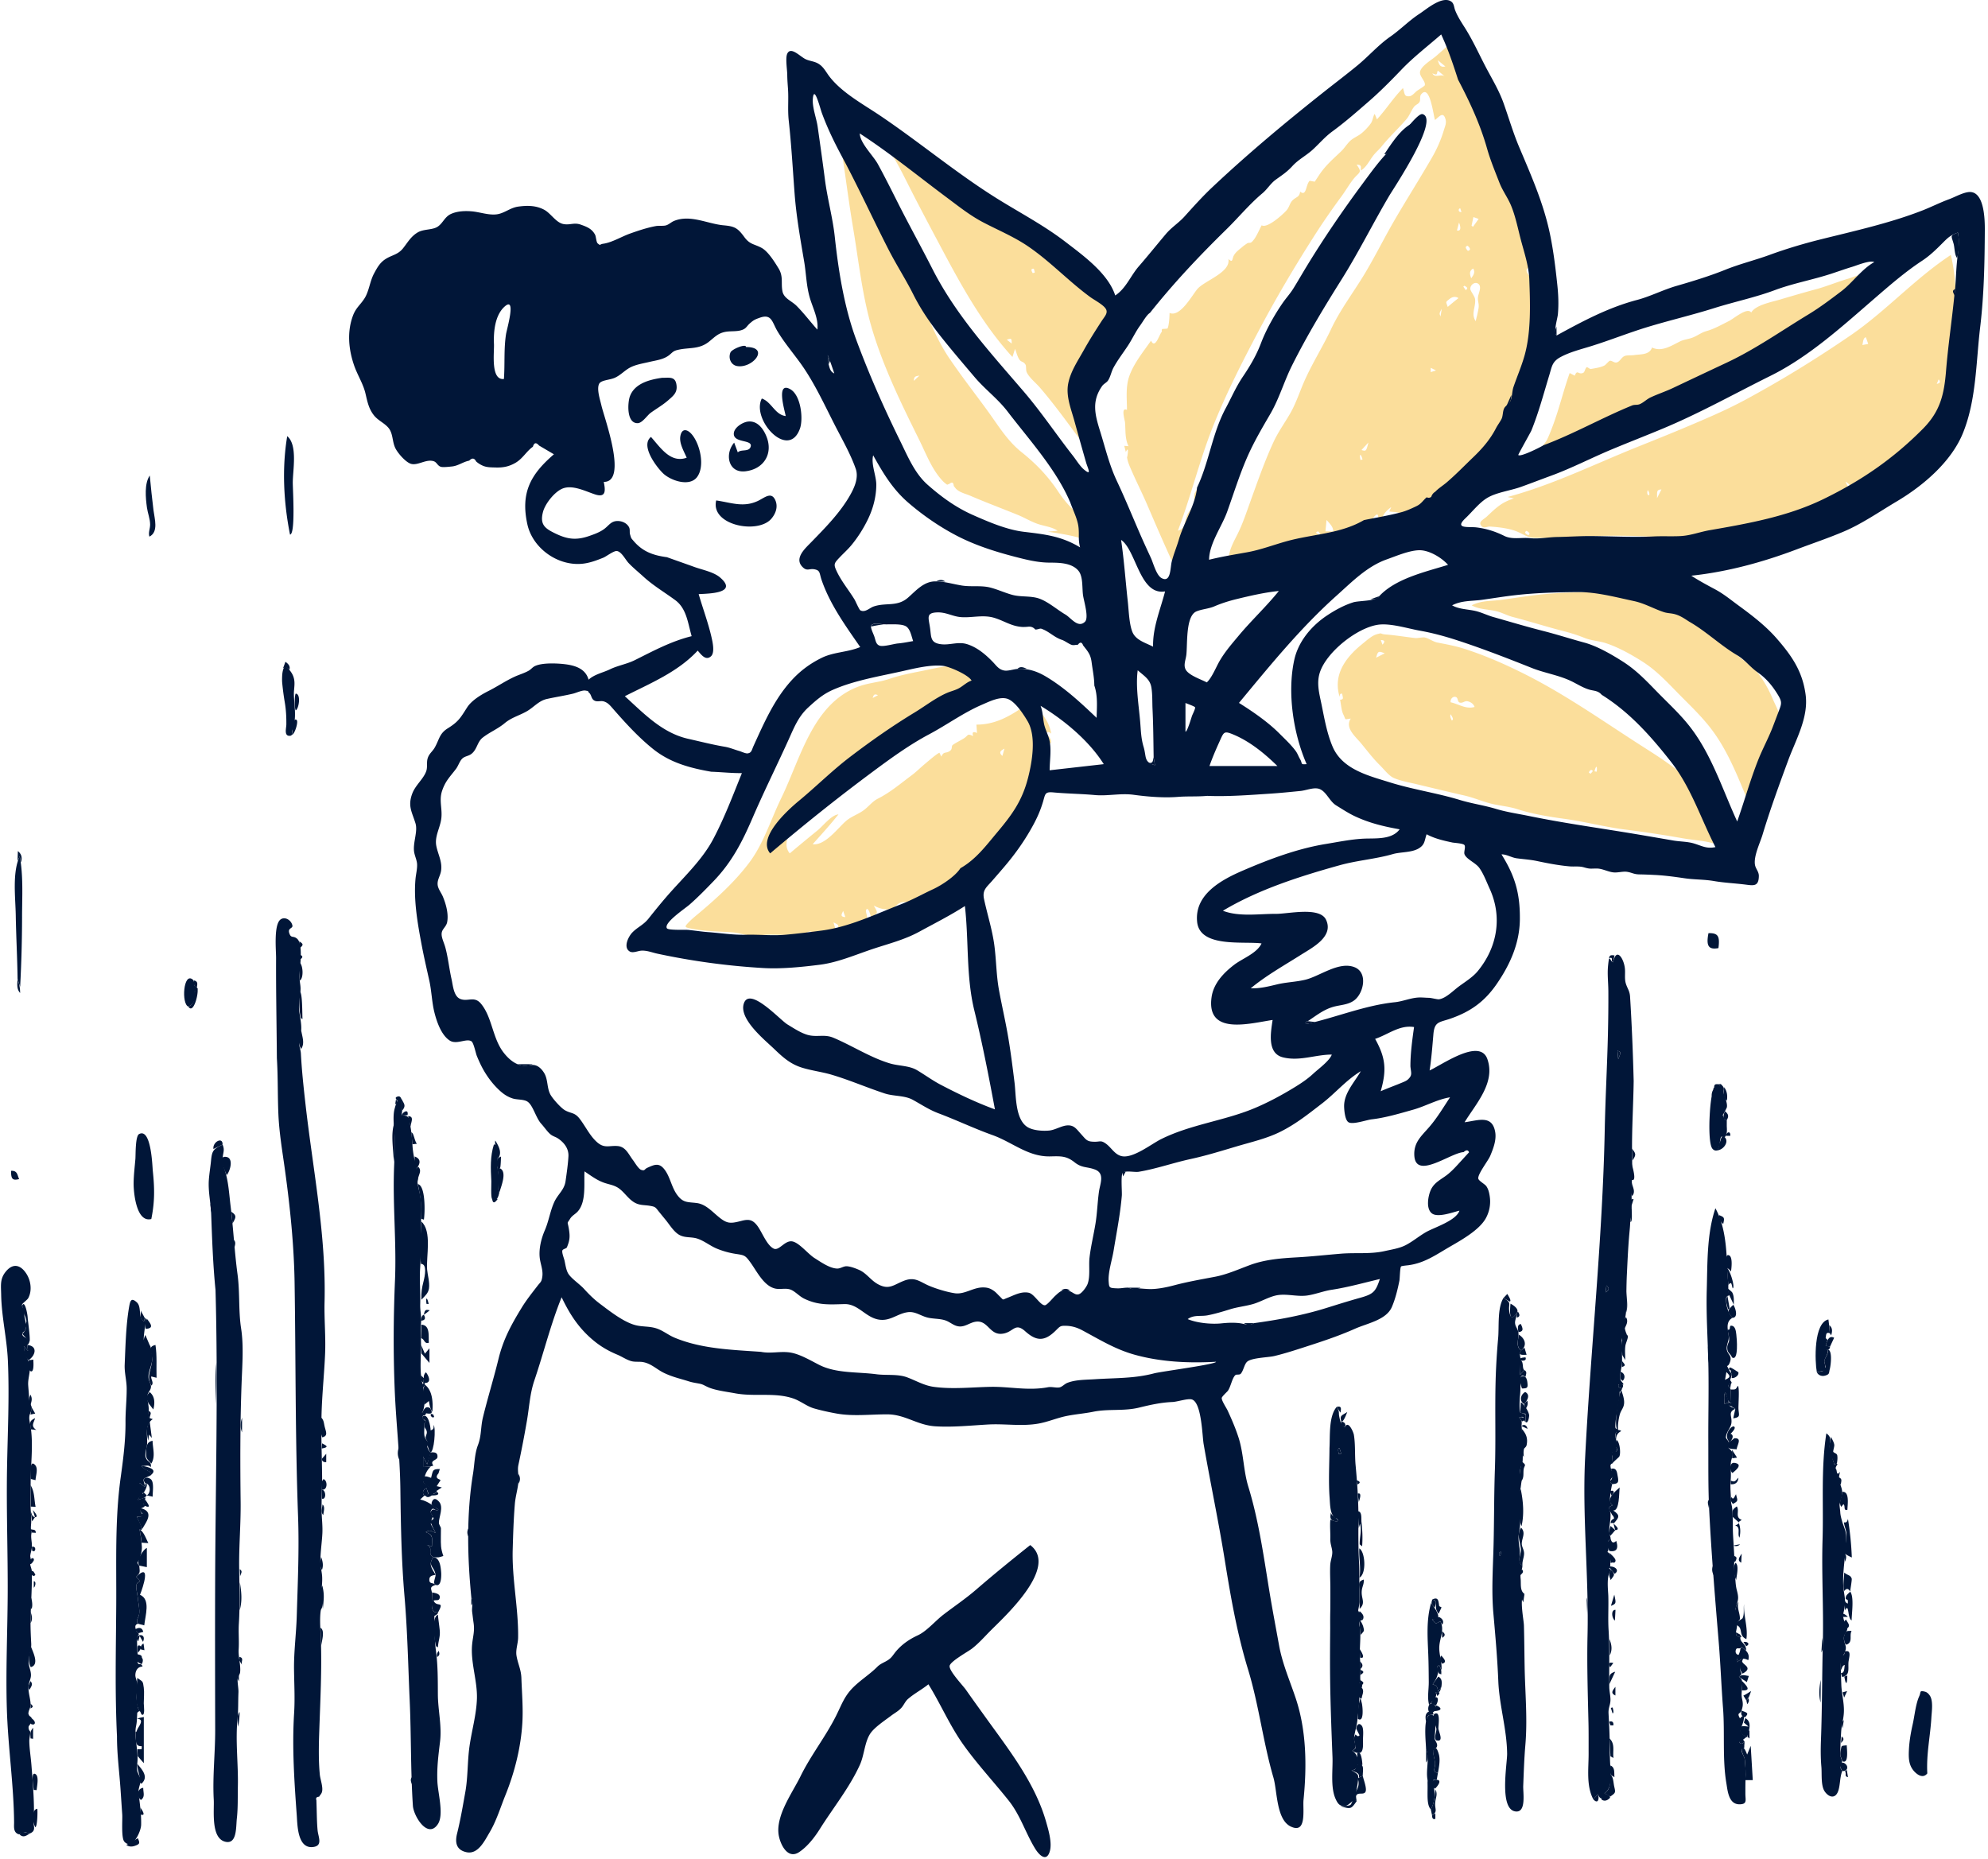<svg fill="none" xmlns="http://www.w3.org/2000/svg" class="max-w-full h-auto sm:max-w-none sm:transform sm:translate-x-96 sm:translate-y-24" viewBox="0 0 493 461"><path fill-rule="evenodd" clip-rule="evenodd" d="M238.705 165.135c1.648.23 6.306 2.204 7.095 3.656-1.076.347-1.862 1.111-2.795 1.702-1.076.68-2.121.853-3.265 1.344-2.779 1.189-5.441 3.274-8.028 4.845-5.593 3.394-10.917 7.126-16.115 11.094-4.41 3.367-8.367 7.325-12.554 10.784-2.848 2.353-10.476 9.241-7.189 13.083a501.164 501.164 0 016.945-5.745c1.322-1.079 3.419-3.818 5.124-3.912-2.032 2.554-4.214 4.96-6.392 7.388 3.05.381 6.093-3.837 8.203-5.7 1.346-1.189 2.922-1.628 4.4-2.689 1.322-.95 2.121-2.182 3.605-2.928 3.034-1.526 5.677-3.798 8.335-5.769 1.17-.867 2.207-1.93 3.198-2.745.634-.523 3.122-2.708 3.705-2.85.15.319.302.637.453.956.68-1.463 1.099-.638 2.194-1.456.594-.444.29-1.114.594-1.383.461-.408 2.123-1.249 2.753-1.647 1.288-.816.785-1.33 2.374-.601-.34-.957-.028-1.215.935-.773l-.136-2.075c4.35 0 7.742-1.776 11.374-4.222 1.368-.922 1.336-1.606 2.88-.799.849.443 1.54 1.695 2.074 2.424 1.223 1.667 1.835 2.839 2.236 4.85-.523-.524-.922-.557-1.196-.099.406.612 1.191 1.352 1.143 2.091-.059.901-.468-.105-.696.465-.241.604-.993 1.212-1.091 1.862-.193 1.276.857 1.265.013 2.704-.721-.652-.904-.705-1.737-.203l.779 1.375c-1.729 0 .197 1.929-.294 3.219-.773 2.026-3.548 2.249-3.311 4.879l1.247-1.958c-.089 1.325-.572 1.779-1.025 2.87-.263.63-.44 1.828-.932 2.336l-1.23-1.966c.296 2.694-.113 4.627-1.7 6.921-.486.703-1.439 1.214-1.797 1.879-.425.79.157 1.878-.297 2.55-.365.542-1.006.587-1.538.868-.46-.325-.834-.247-1.124.233a1.7 1.7 0 00-.358.879l.35.445c-.429.983-.876 1.077-1.342.283-.852.454-1.028.675-1.541 1.729-2.179.374-4.635 2.362-6.682 3.444-2.609 1.38-4.911 2.183-7.596 3.069-1.044.345-1.703 1.13-2.626 1.537-1.003.444-2.12.181-2.914.529-.992.434-1.334 1.378-2.637 1.566-1.331.19-2.732-.24-3.884-.892 1.047 1.899 1.19 1.792-.715 2.841-.003-.01-.588-2.573-1.126-1.854-.403.538.506 1.713 0 2.388-.315.418-1.498.665-1.915.862l-.819-.123-1.241 1.829-3.315.392c.504-1.509.566-1.451-.863-2.153l.649 2.226c-1.865.251-3.919.553-5.561.438-.309-.023-.428-.451-.925-.409-.407.035-1.385.452-.7.739-3.259.304-6.376.015-9.64.055-1.438.017-2.937.347-4.364.213-1.498-.14-2.995-.682-4.549-.795-3.246-.237-6.855-.237-10.033-.891-1.855-.383-2.013-.358-.632-1.762.728-.74 1.536-1.388 2.329-2.053 4.483-3.762 8.966-7.849 12.502-12.54 3.619-4.802 5.347-10.673 7.957-16.029 4.864-9.99 7.832-23.6 19.372-27.758 2.405-.866 5.047-1.001 7.516-1.85 2.922-1.006 5.906-1.505 8.934-2.137 2.612-.545 6.496-1.446 9.152-1.076zm-29.619 60.778c-.284.739-.92 1.452.551 1.535l-.551-1.535zm134.308-68.58l.136.012c2.444.198 4.829.587 7.385.897.602.073 1.908-.247 2.408-.136 1.116.247 2.014 1.036 3.171 1.261 2.139.417 4.372.824 6.527 1.507 5.27 1.67 10.42 3.949 15.348 6.44 10.485 5.297 20.026 12.15 29.929 18.439 5.357 3.401 9.975 6.599 14.177 11.395 1.574 1.797 3.141 3.014 4.021 5.087 1.141 2.686 2.438 5.258 3.767 7.852-2.448.543-3.953-.638-6.234-1.155-2.173-.493-4.585-.644-6.802-1.039a291.854 291.854 0 00-14.301-2.164c-4.948-.631-9.788-1.928-14.729-2.614-4.032-.558-8.196-1.227-11.93-2.438-1.838-.596-3.851-.797-5.741-1.188-2.456-.509-4.787-1.589-7.231-2.157a993.289 993.289 0 01-11.801-2.797c-1.782-.437-4.268-.854-5.914-1.619-1.193-.554-2.28-2.039-3.452-3.194-1.679-1.653-3.152-3.626-4.655-5.437-1.325-1.599-4.038-3.789-2.497-6.069-1.754.211-1.105.485-1.847-1.025-.501-1.022-.564-2.552-.805-3.648 1.043-.071.636-.545.529-1.471-.455-.136-.662.134-.621.81-1.756-5.549 1.511-9.894 5.658-13.216.947-.759 2.297-2.013 3.483-2.349 1.585-.449.736-.115 2.021.016zM191.795 208.68l1.06-.468c-.895-.444-.895-.444-1.06.468zm204.28-61.837c4.659-.037 9.372 1.258 13.968 2.228 2.716.574 4.876 1.904 7.452 2.747.848.278 1.728.256 2.584.474 1.442.367 2.405 1.066 3.675 1.882-2.627 1.58 10.147 10.521 11.168 11.6 2.085 2.203 3.554 4.882 4.734 7.654.963 2.261 3.368 6.256 1.299 8.434l1.157-.456c.242.222-.184 2.915-.252 3.349l.888.098c-1.312 2.139-1.203 2.463-3.714 1.934-.01 1.484.433 2.944.08 4.411-.131.544-.548.995-.6 1.488-.046.422.407.772.354 1.356-.29 3.209-2.14 6.672-3.203 9.701-3.54-7.695-6.125-16.161-11.279-22.924-2.5-3.28-5.426-6.002-8.301-8.937-2.85-2.909-5.362-5.624-8.805-7.816-2.749-1.748-6.086-3.604-9.17-4.59-1.681-.537-3.42-.567-5.135-1.251a38.454 38.454 0 00-4.883-1.605c-4.347-1.105-8.629-2.483-12.957-3.606-1.306-.339-2.51-1.012-3.859-1.373-2.08-.556-4.42-.432-6.312-1.511 2.429-1.255 4.923-1.026 7.529-1.384 2.732-.376 5.424-.812 8.16-1.14 5.163-.619 10.243-.72 15.422-.763zm-2.07 44.709c.54.46.318.475 1.003-.306-.285-.469-.619-.367-1.003.306zm1.414-.252l.546.085c.206-1.581-.2-1.585-.546-.085zm-146.323-5.631c-1.063.547-1.445.981-.518 1.815l.518-1.815zm190.701-1.481l.402 1.331c.591-1.255.591-1.255-.402-1.331zm-80.026-7.045c-.287.564.026.952.246 1.543.66-.243-.004-1.002-.246-1.543zm42.426-4.669c2.29.87 6.792 3.511 7.589 5.967-1.739-.597-2.844-1.949-4.443-2.9-1.091-.649-3.575-1.395-3.146-3.067zm-42.445 1.703c2.043.451 3.731 1.771 5.927 1.156-.232-.775-1.106-1.353-1.9-1.432-.603-.061-1.179.605-1.84.318-.61-.266-.245-1.327-1.111-1.4-.728-.06-1.212.742-1.076 1.358zm-143.338-1.061l1.309-.694c-1.058-.534-1.122.182-1.309.694zm185.655-.793c-1.1.075-2.03-.311-2.718-1.127 1.102-.096 2 .298 2.718 1.127zm-60.814-9.208l2.136-1.083c-1.569-.617-1.666-.567-2.136 1.083zm1.175-4.377l.403 1.141c.704-.744.6-1.11-.403-1.141zM362.256 8.541c1.711 3.664 2.936 7.381 4.191 11.225h-.001l.363.695c3.378 6.549 5.696 13.059 7.934 20.09.95 2.985 1.569 6.068 2.507 9.14.531 1.74 1.139 3.48 1.568 5.248.387 1.599.114 2.896.162 4.523.044 1.49.643 2.405.979 3.748.447 1.786.245 4.03.237 5.876-.019 3.985-.605 7.976-.613 11.948a206.86 206.86 0 01-.293 10.707c-.152 2.852-.466 7.89-2.938 9.707.615.497 1.45.784 1.209 1.677-.481 1.775-1.713-.046-1.873.15-.822 1.008.793.794.762 1.567-.033.808-.704 1.52-1.15 2.232-2.766 4.415-6.488 7.678-10.269 11.239-.774.729-1.532 1.637-2.461 2.177-.467.271-1.647.522-1.825.668-.924.762-.531 1.677-1.759 2.228-.946.425-2.928-.279-3.569.07l-.778 1.173c-.16.806-.45.988-.869.548-.396.286-2.004 1.094-2.757 1.699l1.391.154-1.567.241c-.486.234-.801.063-.942-.516-.832.039-.706.252-.728 1.002-1.585-.008-1.526-.471-2.795-.71-.531-.099-1.325-.072-1.851-.214l.498-1.077c-1.097.797-2.149 1.801-2.348 3.211-1.496.098-.314-2.441-1.908-.821-.401.409-.166 1.129-.429 1.546.353.717.166 1.075-.563 1.075l-1.932.611 1.175-1.411c-1.066-.353-2.513.358-1.808 1.818-.849.076-1.782.3-2.625.237-.922-.07-1.951.775-1.135-.597l-1.405.191-1.4.19-.015.019c-.276.347-.468.673.158.844-1.098.117-2.421.192-3.162.026-.433-.098-.505-1.495-1.271-.575l1.237.911c-7.364 3.022-15.282 3.889-22.897 5.794.023-2.41 1.263-4.453 2.292-6.545 1.226-2.491 2.085-5.109 3.026-7.716 1.817-5.021 3.572-10.102 5.808-14.944 1.126-2.438 2.702-4.63 4.051-6.943 1.334-2.288 2.164-4.72 3.171-7.158 2.001-4.845 4.857-9.218 7.071-13.93 2.217-4.716 5.374-8.86 8.071-13.293 2.77-4.554 5.116-9.37 7.807-13.974 2.952-5.052 6.086-10.001 9.019-15.061 1.296-2.237 2.323-4.514 3.059-7 .241-.816.657-1.678.438-2.55-.539-2.167-1.485-.896-2.635.05-.421-1.058-1.234-9.066-3.444-6.36-.436.532-.098 1.37-.406 1.898-.321.547-.925.639-1.351 1.187-.746.96-1.099 2.165-1.915 3.108-1.989 2.299-4.298 4.431-6.131 6.726-.625.783-1.438 1.427-2.114 2.318-.966 1.274-1.659 2.838-3.045 3.653.007-.928.255-1.48-1.041-1.437 1.442 1.907.701 1.836-.523 3.236-1.023 1.167-2.137 3.12-3.202 4.57-2.358 3.21-4.485 6.257-6.617 9.591-4.927 7.706-9.535 15.473-13.813 23.56-4.154 7.851-8.213 15.792-11.498 24.053-3.353 8.436-5.448 17.29-8.665 25.743 1.968-.498 1.62-2.29 2.291-3.841.404-.933 1.236-1.661 1.593-2.584.334-.866-.003-1.974.278-2.85-.002.005.934-1.534 1.026-1.736.338-.756.515-1.632.814-2.417.789-2.08 1.802-4.076 3.067-5.914l.954 1.077c-.445 1.23.161 2.328 1.562 2.487-.564 1.74-.384 2.294-2.209 2.483-.223.58.117.89 1.019.928l-.4.856-.393.843-.03.284c-.301 2.381-1.749 4.868-2.667 7.085-1.036 2.504-1.655 5.092-2.504 7.661-.651 1.972-.767 4.938-1.761 6.668-1.579 2.749-2.996-1.076-3.714-2.627-2.261-4.89-4.392-9.823-6.518-14.773-1.21-2.821-2.596-5.556-3.828-8.365-.449-1.023-.948-2.08-1.155-3.194l-.044-.273c.06.158.622-3.258-.298-1.302l-.388-1.534 1.059.09c-.92-1.87-.698-3.864-.868-5.867-.062-.729-1.099-3.913.481-3.13 0-2.79-.366-5.677.568-8.346 1.124-3.214 3.473-6.067 5.403-8.834 1.035 2.236 2.023-1.543 2.705-2.254-.123-.5.01-.718.398-.658l.96-.081c.421-.67.528-3.195.528-3.89 2.624 1.19 5.594-4.408 6.921-5.948 1.776-2.06 8.312-4.096 7.667-7.42 1.186 1.072.871-.009 1.361-.89.509-.917 1.375-1.475 2.224-2.213.264-.229.88-.646 1.103-.794.339-.226.723.047 1.139-.349 1.065-1.01 1.731-2.87 2.433-4.12 1.301.851 5.133-2.533 6.188-3.73.633-.717.78-1.727 1.382-2.369.916-.977 1.78-.768 1.97-2.246 1.617 1.33 1.349-1.733 2.365-2.689l1.252.221c.383-.57.762-1.142 1.137-1.716 1.585-2.36 3.363-3.861 5.389-5.79.822-.783 1.412-1.793 2.215-2.567.856-.825 1.921-1.164 2.843-1.915.806-.656 1.803-1.694 2.38-2.556.44-.66.501-1.77.911-2.248l.557 1.336c2.413-2.65 3.949-5.21 6.452-7.757.46 1.336.225 2.148 1.579 2.029.732-.064 1.367-.953 1.926-1.365.188-.139 1.85-1.163 1.9-1.356.273-1.058-1.49-2.26-1.154-3.46.406-1.448 2.857-2.83 3.921-3.758 2.056-1.793 4.107-3.594 6.162-5.388zM206.873 23.13c.218-.03 2.252 6.13 2.471 6.728 1.521 4.136 2.396 8.459 3.965 12.639 3.153 8.405 7.184 16.64 11.495 24.434 3.936 7.116 5.942 14.992 10.581 21.872 3.103 4.601 6.539 8.95 9.782 13.449 2.568 3.564 4.718 7.138 8.199 9.913 3.526 2.813 6.494 5.898 8.981 9.641 1.15 1.731 2.45 3.376 4 4.77 1.706 1.532 3.721 2.246 4.185 4.697l-1.231-.054.799 2.964c-3.471-1.32-6.645-1.75-10.262-2.325l2.441-.221c-1.429-1-3.406-1.15-5.06-1.743-1.68-.602-3.146-1.508-4.784-2.178-3.921-1.603-7.885-3.075-11.803-4.76-1.189-.512-2.683-.803-3.608-1.791l-.504-.638c-.067-.889-.423-1.069-1.067-.54l-.567.227a6.845 6.845 0 01-1.376-1.222c-2.507-2.777-3.972-6.713-5.616-10.025-4.32-8.702-8.737-17.753-11.548-27.089-2.509-8.33-3.363-16.9-4.798-25.412-1.605-9.52-2.6-19.267-4.502-28.723-.169-.84-1.351-4.442-.173-4.612zm276.907 40.1c.924 3.856 1.264 7.679 1.207 11.654-.024 1.695.393 3.552.379 5.01-.018 1.87-.52 4.136-.6 6.13-.153 3.849-.641 7.542-1.014 11.322-.124 1.257-.094 1.773-.05 3.107.042 1.294-.032 2.903-1.022 3.793v-2.526c-.895 1.762-2.026 3.291-4.076 3.703 1.412 1.27.537 2.096-.541 3.125l1.428.394-3.097 2.725a3.226 3.226 0 00-.449-.514c-.577.29-.598.621-.065.992-1.046.875-2.132 2.074-3.428 2.568-.085.032-3.237.008-.971.668l-3.045 2.282c-.015-.67.667-1.115-.343-1.499-1.063 1.983-1.287 2.377-3.3 3.386-1.757.879-3.515 1.753-5.274 2.629-.199-1.084-.827-2.196-1.846-2.705.347.756.89 1.627.848 2.505-.072 1.488-.57 1.355-1.934 2.019-2.144 1.043-4.345 2.258-6.635 2.945-4.36 1.31-8.826 1.999-13.261 2.927-4.27.893-8.523 2.148-12.815 2.868-4.244.712-9.247.636-13.543.391-4.67-.267-9.441-.326-14.119-.203-2.609.068-5.306.142-7.832.535-2.385.371-4.696-.107-7.123-.054-2.22.049-2.857-.576-4.752-1.444-1.96-.899-4.829-1.233-6.976-1.366-.739-.047-1.523.547-2.13-.124-.967-1.07.525-1.615 1.341-2.388 2.329-2.202 3.655-3.516 6.695-4.461l-1.567-.366c11.134-2.994 21.252-8.011 31.886-12.295 4.27-1.721 8.297-3.32 12.53-5.112 4.868-2.061 9.775-4.14 14.432-6.65 9.119-4.917 17.672-10.19 26.218-16.043 8.76-5.999 15.91-14.05 24.844-19.928zm-105.209 68.423c-.573.312-.428.669.435 1.071.485-.282.34-.64-.435-1.071zm-47.907.125h-.03l.002.029.005-.001.023-.028zm-1.695-2.828l-.276 2.828h1.941l-.003-.125c-.073-1.116-.955-1.872-1.662-2.703zm-79.588-32.406c4.689 3.35 7.891 8.928 11.271 13.476 3.511 4.728 7.332 9.176 9.632 14.614-1.175-.342-1.62-1.946-2.506-2.774-.924-.862-1.344-1.183-1.993-2.286a53.153 53.153 0 00-5.351-7.564c-4.211-4.991-8.261-9.471-11.053-15.466zm162.636 24.848c-1.409 0-.996.931-1.108 2.181l1.108-2.181zm-3.388.143c-.596 1.675 1.148 1.734 0 0zm-107.658-2.129c-1.024.72-.326 2.584.675 1.584l.048-.05-.723-1.534zm.736 1.52l-.013.014.006.012.006-.013.001-.013zm.698-4.606l-.603.667c.307.505.595.364.865-.424a3.767 3.767 0 00-.262-.243zm-84.336-83.221c4.131 2.687 8.106 5.617 12.034 8.59 1.06.802 2.107 1.62 3.157 2.432l1.049.815c.784.302 1.231.847 1.341 1.634 1.367.907 2.945 1.633 4.488 2.778l-1.512 1.126c1.42.89 3.405.987 3.726 2.992l1.142-1.597c4.956 3.436 10.558 5.577 15.637 8.792 4.501 2.85 8.848 6.68 12.674 10.323 1.839 1.75 4.04 3.103 6.035 4.665 1.007.79 1.569.873 1.463 1.943-.104 1.038-1.616 2.598-2.179 3.462-2.653 4.074-6.097 8.743-7.254 13.536-1.229 5.094 1.86 11.438 3.243 16.333.443 1.565 1.259 3.349 1.422 4.962.141 1.391.746 1.845-.85.573-2.115-1.685-3.793-4.704-5.424-6.886-3.423-4.579-6.645-9.107-10.386-13.46-.941-1.095-2.693-2.5-3.271-3.813-.238-.543-.063-1.461-.289-1.858-.46-.81-1.029-.586-1.485-1.219-.53-.735-.783-1.87-1.111-2.702l-.647 2.018c-7.316-7.986-12.575-17.533-17.619-27.022-2.52-4.74-5.039-9.462-7.476-14.245-1.307-2.564-2.567-5.174-4.012-7.663-1.097-1.888-3.835-4.33-3.896-6.51zm119.324 80.985l.501-.131c-.448-1.602-.868-1.457-.501.131zm-34.645-5.783l-.522 3.274c1.304-.497.77-1.429 1.052-2.431 1.84.308-.742 1.815 1.612 1.82-.191 1.213-.075 1.867-.976 2.276-.329.15-1.434-.017-1.787.102-.302-2.49-1.675-2.887.621-5.041zM466.01 67.333c-.997 1.269-1.811 2.188-3.11 3.1-1.033.726-2.012 1.273-2.744 2.351-1.098 2.324-4.716 3.907-6.832 5.198-2.926 1.787-5.957 3.513-8.821 5.395-6.288 4.13-12.894 7.254-19.719 10.448-6.044 2.828-12.019 5.865-18.023 8.242-3.163 1.252-6.272 2.717-9.384 4.11-1.843.824-3.679 1.665-5.52 2.494-1.463.659-3.989 2.581-4.565.756-.435.445-.753.928.099 1.071l-4.001 1.859c-1.25.581-1.637 1.25-1.786.018-.079-.651 1.627-2.516 1.957-3.157.486-.943.866-1.938 1.252-2.925 1.764-4.521 2.821-9.211 4.447-13.774l1.261.656c.655-1.672.857-.165 2.078-.694.434-.187.484-1.196.906-1.413.144-.073.747.493 1.015.444 1.034-.187 2.425-.37 3.357-.866.388-.205 1.037-1.097 1.355-1.17.449-.103 1.063.54 1.631.427.892-.18 1.196-1.3 2.055-1.618.644-.238 1.664-.111 2.31-.215 1.601-.257 3.796.018 4.459-1.883 2.358 1.164 4.723-.413 6.875-1.483 1.092-.544 2.07-.55 3.206-.99 1.233-.479 2.1-1.231 3.398-1.595 1.981-.555 3.739-1.58 5.504-2.451 1.343-.663 4.669-3.596 5.609-2.153 1.054-1.86 4.992-2.589 7.048-3.196 3.004-.887 5.982-1.765 9.013-2.583 2.664-.717 5.192-1.788 7.806-2.562 2.078-.615 5.812-2.346 7.864-1.841zm-126.658 42.418l-1.722 1.863c1.156.333 1.156.333 1.722-1.863zm-32.794-7.393c.126.492-.699.992-.704 1.406.63.143.839.464.626.966l-.13.921c-.001 1.455-.612 3.033-.959 4.426-1.054-.796-.269-1.787-.463-2.781-.283-1.45-.559-.527-1.128-1.419-.847-1.327-.202-1.029.477-2.294.308-.573.49-2.417.519-2.457.578-.793 1.49.178 1.762 1.232zm68.421-1.767v1.382c.726-.76.726-.76 0-1.382zm-66.25-4.82c.688.386.531.15.567 1.256-.5-.298-.689-.716-.567-1.255zm172.03-1.683l-.467 1.12c.537-.124 1.181-.329.467-1.12zm-171.641.667l-.001.002.001-.002zm.264-2.238c.99.232 1.796-.035 1.38 1.26.129-.403-1.481.824-1.635.969l-.009.009.132-1.117.132-1.12zm-81.366.62c-.559.192-1.443-.025-1.38 1.315l1.38-1.315zm126.782-1.918v1.063l1.323-.4-1.323-.663zm-42.576-1.248l-.656 1.965c-.921-1-.547-1.442.656-1.965zm150.495-6.324c-.688.11-.713 1.322-.868 1.922l1.446-.27-.578-1.652zm-213.05.596l1.223.956c-.022-1.316-.022-1.316-1.223-.956zm114.942-12.654c-.027.546 1.121 1.841 1.199 2.649.188 1.96-1.085 3.585.15 5.423.235-1.084.562-2.187.712-3.288.15-1.094-.233-1.617-.164-2.576.074-1.033 1.123-2.728.033-3.454-.778-.518-1.88.238-1.93 1.245zm-7.074 4.988c-.626 1.139-.626 1.139-.303 1.913l.303-1.913zm1.84-2.356c-.958.772-.8.576-.357 1.896a89.245 89.245 0 012.666-2.188c-.844-.518-1.594-.284-2.309.292zm3.771-3.345a1.18 1.18 0 00-.248.214l.556.845c.617-.316.514-.67-.308-1.059zm2.19-4.278c-1.161.677-.765 1.57-.501 2.42.522-.73 1.082-1.457.501-2.42zm13.773-.378c-.955.779-.456 1.29.027 2.098l.483-.122-.51-1.976zm-123.003 1.51c.704-.17.524.02.284-1.088-.688-.053-.783.31-.284 1.088zm107.851-6.775c-.629.138-.608.557.06 1.257.709-.164.689-.583-.06-1.257zm-2.137-5.78l-.511 1.986c1.287.27.755-1.339.511-1.987zm3.566-1.338l-.456 2.137.358.266 1.397-1.947-1.299-.456zm-3.262-2.164c-.58.072-.52 1.035.306.907l-.306-.907zM237.723 49.04h-1.256c0 .746 1.277.528 1.256 0zm130.438-21.253l-.329 1.484c.447-.364 1.091-.694.329-1.484zm-1.721-8.02h.007c-1.518.07-.956 1.296-1.306 2.257 1.291-.24 1.069-1.212 1.279-2.168l.02-.088zm.002-.007l-.002.008.006-.001-.004-.007zm-9.896-2.253c-.353 1.06-.066 1.171-1.332.692.687 1.287 2.174.006 3.104.76l-1.772-1.452zm.013-2.57c.331 1.15.618 1.839 1.877 1.547l-1.877-1.546z" fill="#FBDE9B"/><path fill-rule="evenodd" clip-rule="evenodd" d="M293.982 181.467c.429.076 1.44-3.413 1.627-3.938.121-.342.882-1.812.75-2.114-.102-.236-2.164-.967-2.377-1.062v7.114zM124.964 93.993c.271-3.682-.047-7.435.523-11.089.209-1.337 2.668-9.63-.392-6.83-2.399 2.194-2.724 6.31-2.597 9.269.09 2.11-.868 9.031 2.466 8.65zm191.822 95.993c-3.138-3.076-6.775-6.069-10.867-7.787-2.387-1.002-2.407-.692-3.445 1.604-.93 2.058-1.801 4.049-2.541 6.183h16.853zm-43.064-.468c-3.641-5.795-9.823-10.928-15.671-14.463.539 1.367.559 2.784.808 4.207.249 1.432.889 2.546 1.283 3.907.709 2.454.157 5.339.157 7.868l13.423-1.519zm12.228-29.135c-.111-4.766 1.809-9.174 2.976-13.708-6.31 1.055-7.128-10.212-10.908-12.771.756 5.12 1.092 10.158 1.659 15.263.25 2.253.323 5.352 1.088 7.428.796 2.162 3.213 2.773 5.185 3.788zm13.322 8.861c1.273-1.166 2.274-3.765 3.198-5.35 1.34-2.3 3.001-4.194 4.705-6.237 3.184-3.818 6.874-7.24 9.963-11.084-3.504.35-7.002 1.163-10.492 2.01-1.855.45-3.748 1.046-5.499 1.8-1.45.623-3.133.686-4.474 1.266-2.706 1.172-2.155 8.295-2.485 10.834-.173 1.331-.848 2.684.016 3.841.969 1.296 3.693 2.197 5.068 2.92zm-122.9 22.154c-5.259-.918-10.158-2.227-14.408-5.632-3.626-2.905-6.834-6.43-9.877-9.907-.702-.802-1.336-1.632-2.421-1.916-.803-.21-1.598.24-2.366-.253-.678-.435-.635-1.339-1.14-1.81-.829-.773.369-.346-.929-.604-.828-.164-2.273.557-3.149.764-2.138.506-4.313.835-6.446 1.307-2.089.462-3.248 2.092-5.122 3.133-1.871 1.039-3.691 1.482-5.352 2.873-1.72 1.441-3.77 2.254-5.464 3.588-1.413 1.113-1.365 3.035-2.911 4.117-.662.463-1.569.508-2.152 1.083-.68.671-.976 1.793-1.56 2.562-1.505 1.982-2.623 2.984-3.442 5.435-.826 2.474.16 4.526-.222 7.061-.341 2.262-1.648 4.278-1.216 6.561.404 2.138 1.567 4.008 1.172 6.288-.222 1.282-1.013 2.227-.817 3.523.146.964.9 1.892 1.273 2.784.78 1.871 1.461 4.322 1.066 6.36-.192.993-1.055 1.582-1.293 2.388-.336 1.135.491 2.538.863 3.945.679 2.563.938 5.211 1.521 7.794.348 1.539.515 4.209 2.125 4.889 1.927.813 3.51-.849 5.219 1.253 2.77 3.404 2.792 8.512 5.584 12.091 1.204 1.544 2.848 3.016 4.885 3.226 1.187.122 2.034-.442 3.174-.025.867.318 1.566 1.132 2.015 1.9.934 1.6.629 3.62 1.496 5.253.564 1.061 2.65 3.397 3.668 3.951 1.577.86 2.348.457 3.622 2.107 1.45 1.88 2.553 4.311 4.393 5.872 1.776 1.509 2.958.707 4.994.873 2.03.166 2.699 2.023 3.831 3.509.425.558 1.371 2.208 2.053 2.409.974.287.67-.159 1.546-.551 1.758-.787 2.886-1.302 4.246.504 1.377 1.829 1.699 4.337 3.084 6.221 1.498 2.041 2.583 1.756 4.866 2.044 2.021.255 3.524 1.804 4.996 3.067 2.439 2.09 3.148 2.12 6.108 1.351 1.754-.455 2.711-.325 3.854 1.128 1.222 1.555 2.35 4.88 4.12 5.751 1.383.68 2.828-2.277 4.786-1.747 1.696.46 3.783 3.11 5.341 4.091 1.495.94 3.726 2.538 5.583 2.605.85.031 1.518-.561 2.312-.568.934-.008 2.32.529 3.174.906 1.846.815 2.877 2.575 4.682 3.551 2.774 1.501 3.891.116 6.487-.879 2.745-1.052 3.963.342 6.288 1.307 1.753.728 4.392 1.537 6.294 1.809 2.384.341 4.481-1.429 6.898-1.443 1.215-.007 1.935.233 2.913.965.428.32.809.771 1.194 1.143 1.193 1.154.634.994 1.991.481 1.639-.619 3.425-1.674 5.308-1.275 1.397.297 2.846 3.146 4.007 3.105.547-.02 2.025-1.845 2.463-2.244 1.043-.95 1.717-1.74 3.237-1.407 1.145.252 1.736 1.21 2.688.936.812-.232 1.945-1.86 2.206-2.569.704-1.914.243-4.525.48-6.556.327-2.811 1.013-5.579 1.472-8.372.437-2.65.492-5.324.868-7.972.28-1.978 1.526-4.528-1.009-5.482-1.985-.748-3.205-.326-5.037-1.785-2.069-1.648-3.492-1.52-6.056-1.466-5.51.116-9.339-3.513-14.317-5.292-4.521-1.616-8.835-3.686-13.342-5.384-2.444-.921-4.25-2.182-6.467-3.386-2.015-1.093-4.686-.819-6.896-1.546-4.459-1.468-8.687-3.313-13.145-4.64-2.456-.73-4.997-1.009-7.467-1.789-2.798-.882-4.675-2.558-6.772-4.578-2.37-2.282-8.979-7.557-7.52-11.424 1.53-4.05 8.911 4.178 10.758 5.301 1.586.963 3.346 2.133 5.04 2.607 2.292.64 4.109-.246 6.361.7 4.677 1.965 9.2 4.935 14.046 6.374 2.167.644 4.75.52 6.685 1.664 2 1.182 3.838 2.552 5.94 3.65 4.377 2.287 8.764 4.38 13.397 6.082-1.514-8.159-3.128-16.442-5.106-24.519-2.072-8.467-1.351-17.287-2.34-25.91-3.702 2.378-7.518 4.29-11.293 6.353-3.646 1.992-7.501 2.951-11.399 4.241-4.284 1.419-8.779 3.395-13.267 3.959-4.504.567-9.545 1.086-14.086.819a173.163 173.163 0 01-26.208-3.557c-1.351-.29-2.542-.817-3.95-.752-.879.04-2.125.684-2.923.201-1.677-1.014-.31-3.726.667-4.723 1.315-1.342 2.737-1.839 3.995-3.419 1.811-2.278 3.633-4.523 5.575-6.692 3.664-4.089 7.89-8.146 10.475-13.036 2.792-5.28 4.879-10.838 7.112-16.362-2.491.032-5.109-.262-7.61-.343zm123.005 5.988c-2.603.231-4.844.057-7.265.251-3.494.281-7.502-.043-10.967-.517-3.255-.446-6.44.356-9.64.062-3.321-.304-6.791-.332-10.241-.65-2.156-.199-2.019.328-2.607 2.314-.603 2.036-1.366 3.794-2.374 5.665-1.887 3.503-4.097 6.7-6.64 9.757-1.174 1.411-2.385 2.79-3.59 4.175-1.428 1.641-2.5 2.295-2.021 4.548.811 3.807 2.033 7.557 2.548 11.416.494 3.695.483 7.433 1.151 11.1.718 3.939 1.638 7.846 2.303 11.793.63 3.734 1.106 7.524 1.568 11.282.382 3.108.135 8.877 3.094 10.875 1.396.942 3.913 1.083 5.482.932 1.619-.156 3.216-1.326 4.813-1.285 1.452.037 2.045 1.011 2.956 2.007 1.502 1.645 1.544 2.044 3.573 2.055 1.301.008 1.481-.425 2.75.489 1.303.938 2.157 2.673 3.861 3.077 2.784.661 7.37-2.992 9.771-4.192 7.271-3.634 15.552-4.549 22.938-7.589 3.47-1.429 6.977-3.315 10.202-5.292 1.63-1 3.207-2.048 4.611-3.355 1.312-1.22 4.014-3.145 4.62-4.757-4.095 0-7.998 1.729-12.142.681-3.997-1.011-2.976-6.287-2.538-9.266-5.686.846-16.472 3.923-15.139-5.641.478-3.431 3.017-6.079 5.669-8.089 2.038-1.546 5.602-2.811 6.723-5.253-4.448-.59-15.309 1.143-15.972-5.338-.704-6.882 6.137-10.495 11.48-12.79 6.513-2.798 13.41-5.387 20.442-6.536 3.093-.505 6.23-1.161 9.339-1.315 2.925-.145 6.982.339 8.958-2.318-4.002-.717-7.532-1.553-11.214-3.297-1.5-.71-3.117-1.769-4.53-2.64-1.587-.979-2.31-3.15-3.893-3.963-1.388-.711-3.405.236-4.954.389-2.473.244-4.945.498-7.425.661-5.189.341-10.506.762-15.7.554zm-133.989-59.198c2.278.818 4.563 1.615 6.839 2.436 1.932.698 4.744 1.227 6.326 2.581 4.667 3.996-2.933 4.002-5.288 4.145 1.014 3.517 2.342 7.043 3.161 10.602.27 1.175.926 3.913-.135 4.838-1.284 1.119-2.37-.397-3.267-1.432-4.932 5.321-11.72 8.082-18.072 11.31 4.728 4.295 9.267 9.126 15.741 10.573 3.069.687 5.985 1.445 9.089 1.97 1.196.202 2.385.714 3.556 1.046.52.148 1.557.666 2.081.589.98-.144.964-.776 1.482-1.913 2.597-5.699 5.133-11.525 9.39-16.19 2.166-2.372 4.595-4.174 7.49-5.596 2.996-1.471 6.46-1.363 9.545-2.671-3.621-5.243-7.446-10.488-9.554-16.564-.625-1.805-.285-2.474-1.91-2.738-1.127-.183-1.687.496-2.692-.411-2.414-2.176.464-4.709 1.94-6.227 3.553-3.652 7.438-7.562 9.901-12.079 1.037-1.901 1.923-4.138 1.196-6.211-1.124-3.204-2.861-6.376-4.434-9.377-2.913-5.555-5.61-11.738-9.292-16.824-1.892-2.614-4.009-5.11-5.671-7.886-1.345-2.247-1.402-4.43-4.429-3.348-1.169.418-1.46.56-2.344 1.316-.957.817-.933 1.424-2.343 1.804-1.24.334-2.647.134-3.909.392-1.76.362-2.559 1.291-3.966 2.42-2.533 2.03-5.068 1.337-7.949 2.088-1.063.277-1.227.748-2.082 1.367-1.372.992-3.138 1.178-4.745 1.562-1.597.38-3.428.65-4.859 1.431-1.336.73-2.307 1.885-3.745 2.513-1.294.565-3.383.55-3.859 1.493-.662 1.314.272 4.044.569 5.365.668 2.968 6.648 19.036.58 18.95.441 2.171.573 4.001-2.178 3.099-2.329-.762-5.465-2.397-7.929-1.489-2.02.745-4.415 3.759-4.961 5.837-.834 3.174.503 4.116 3.103 5.369 3.014 1.453 5.193 1.702 8.408.582 1.256-.437 2.55-.907 3.631-1.694 1.195-.87 1.692-1.968 3.299-2.002 1.129-.024 2.351.507 2.887 1.524.311.591.085 1.219.263 1.804.312 1.021.166.799.905 1.659 2.312 2.687 4.934 3.539 8.231 3.987zm23.337 197.087c2.55.512 5.012-.282 7.571.226 2.261.448 4.746 1.927 6.789 2.971 4.277 2.186 9.49 1.732 14.265 2.358 2.47.323 5.266-.103 7.595.76 2.256.837 4.184 2.025 6.587 2.361 4.661.649 9.59.08 14.194.002 4.764-.079 9.201 1.023 14.139.102.992-.186 2.039.203 2.885.034.638-.128 1.265-.845 1.892-1.101 2.05-.837 4.731-.779 6.891-.924 5.034-.334 9.757-.157 14.641-1.448 1.825-.482 15.467-2.246 15.389-2.883-6.701.382-13.62.069-20.127-1.73-4.842-1.339-8.68-3.736-13.068-6.084-1.179-.63-2.403-1.029-3.764-1.095-1.856-.09-1.701.157-3.102 1.467-2.655 2.482-4.625 2.241-7.262-.12-2.644-2.367-2.892.397-5.843.629-3.052.241-3.413-3.478-6.478-2.992-1.42.225-2.545 1.272-4.009 1.167-1.354-.098-2.19-1.044-3.41-1.479-1.423-.506-3.077-.36-4.557-.745-1.663-.434-3-1.529-4.744-1.321-2.711.325-4.52 2.434-7.506 1.802-3.181-.674-4.948-3.891-8.296-3.801-3.708.1-6.474.335-9.934-1.335-1.168-.563-1.927-1.483-3.025-2.082-1.386-.756-2.85-.089-4.301-.46-2.785-.708-4.489-4.331-6.064-6.49-1.295-1.774-1.48-1.754-3.631-2.087a20.634 20.634 0 01-4.632-1.286c-1.67-.68-3.148-1.928-4.851-2.492-1.507-.499-3.052-.135-4.476-.918-1.387-.764-2.427-2.537-3.409-3.73-.493-.599-.982-1.201-1.472-1.802-1.105-1.352-.952-1.437-2.436-1.693-1.447-.249-2.569-.062-3.91-.87-1.473-.888-2.381-2.435-3.739-3.43-1.178-.862-2.446-.962-3.81-1.457-1.793-.651-3.191-1.74-4.76-2.785-.168 3.118.485 7.604-1.727 9.998-.578.625-1.348.959-1.826 1.734-.84 1.359-.663.57-.357 2.336.352 2.041.292 2.955-.449 4.756-.141.341-.983.412-1.119.776-.192.516.396 1.954.528 2.532.249 1.101.4 2.504 1.042 3.404.863 1.21 2.75 2.46 3.8 3.615 1.232 1.352 2.47 2.582 3.938 3.684 2.428 1.825 5.796 4.492 8.756 5.289 1.677.453 3.441.256 5.14.783 1.726.535 3.01 1.671 4.619 2.339 6.764 2.81 14.226 2.999 21.433 3.515zm91.18-15.913c1.086.628 1.455.123 2.462.172.899.044 1.939.165 2.919.17 1.848.007 4.109-.459 5.903-.937 3.388-.902 6.798-1.48 10.167-2.126 2.869-.549 5.677-1.797 8.554-2.871 3.781-1.411 7.793-1.715 11.787-1.937 3.653-.202 7.234-.609 10.874-.907 3.662-.298 7.216.165 10.829-.648 1.684-.38 3.538-.648 5.078-1.413 1.779-.883 3.431-2.306 5.179-3.299 2.082-1.183 7.441-2.815 8.27-5.309-1.669.399-5.374 1.806-6.833.678-1.499-1.158-.949-4.177-.356-5.624.891-2.177 2.815-2.809 4.518-4.25 1.229-1.039 2.293-2.276 3.382-3.455a285.42 285.42 0 011.669-1.821c-.232-.625-.684-.64-1.358-.042-3.179.134-11.884 6.981-12.216.831-.177-3.292 1.796-4.841 3.759-7.126 1.943-2.261 3.458-4.824 5.097-7.301-3.193.518-6.016 2.184-9.137 3.067-3.32.939-6.915 2.013-10.293 2.396-1.29.146-4.664 1.37-5.744.721-.875-.526-1.061-2.943-1.089-3.824-.103-3.361 2.554-6.055 4.142-8.844-3.707 2.257-6.284 5.446-9.666 8.046-3.354 2.579-6.286 4.946-10.093 6.885-3.479 1.772-7.403 2.64-11.13 3.751-3.804 1.133-7.497 2.276-11.371 3.118-4.267.927-8.517 2.442-12.814 3.15-1.053.173-3.385-.402-3.983.297-.498.582-.134 4.687-.212 5.621-.387 4.598-1.302 9.166-2.049 13.717-.376 2.284-1.388 5.285-1.215 7.598.119 1.579.141 1.6 2.155 1.679.965.037 1.865-.231 2.815-.163zm44.403-66.098c-.52.107-.662.349-.427.726 7.322-1.606 14.485-4.639 22.024-5.426 1.993-.209 3.711-1.002 5.686-1.157.91-.072 1.836.052 2.747.064.638.008 2.098.428 2.541.362 1.675-.245 3.471-2.102 4.782-3.086 1.561-1.172 3.53-2.352 4.787-3.877 4.915-5.962 6.157-13.517 2.961-20.48-.766-1.669-1.472-3.621-2.542-5.122-.938-1.316-3.265-2.175-3.696-3.438-.191-.559.332-1.747 0-2.233-.305-.446-2.512-.541-3.003-.645-2.193-.467-4.394-.964-6.385-2.044-.56 1.598-.384 2.559-1.953 3.507-1.777 1.072-4.478.85-6.43 1.413-4.247 1.227-8.822 1.55-13.168 2.759-9.851 2.742-20.143 6.012-28.964 11.288 3.992 1.564 8.999.745 13.181.773 2.975.021 10.805-1.839 12.382 1.444 2.013 4.189-3.401 6.933-6.116 8.653-4.253 2.695-8.664 5.151-12.547 8.361 2.254.083 4.338-.438 6.509-.962 2.341-.563 4.734-.599 7.065-1.171 3.576-.876 8.286-4.612 12.157-3.098 3.395 1.328 2.27 6.469-.064 8.219-1.519 1.14-3.472 1.118-5.231 1.624-2.41.694-4.233 2.194-6.296 3.546zM235.277 49.347c-7.333-5.445-14.403-11.262-22.067-16.248.067 2.395 3.321 5.468 4.487 7.593 1.682 3.069 3.251 6.206 4.823 9.333 2.814 5.594 5.859 11.065 8.695 16.651 5.822 11.468 14.343 20.735 22.619 30.388 4.402 5.134 8.093 10.68 12.257 15.992.836 1.067 1.683 2.517 2.734 3.402 2.054 1.729.914-.352.494-1.812a1012.86 1012.86 0 01-2.885-10.257c-.823-2.983-2.139-6.134-1.531-9.26.583-3 2.357-5.588 3.821-8.211 1.402-2.514 2.923-4.911 4.494-7.329.714-1.097 1.589-1.926 1.049-2.922-.579-1.069-2.885-2.252-3.871-2.971-5.416-3.955-10.011-8.937-15.616-12.715-3.401-2.292-7.306-3.924-10.933-5.82-3.094-1.617-5.786-3.723-8.57-5.814zm183.617 104.826c-1.271-.816-2.234-1.514-3.675-1.881-.849-.216-1.739-.197-2.584-.473-2.556-.837-4.751-2.171-7.451-2.748-4.596-.981-9.308-2.265-13.968-2.228-5.186.043-10.252.183-15.423.763-2.736.308-5.431.758-8.16 1.139-2.594.363-5.112.137-7.528 1.385 1.739.992 3.847.948 5.774 1.393 1.54.355 2.934 1.076 4.397 1.491 4.081 1.157 8.242 2.405 12.371 3.456 3.445.876 6.859 1.985 10.242 2.899 3.186.861 6.735 2.919 9.531 4.697 3.277 2.086 5.677 4.597 8.381 7.378 2.86 2.944 5.856 5.648 8.371 8.909 5.337 6.919 7.999 15.489 11.633 23.39 1.819-5.18 3.21-10.222 5.191-15.241 1.12-2.835 2.592-5.489 3.693-8.382l1.353-3.56c.759-1.997.977-2.395-.143-4.238-1.323-2.179-2.881-4.083-4.984-5.543-1.96-1.361-3.093-3.084-5.126-4.279-4.107-2.414-7.673-5.922-11.895-8.327zm-36.145-43.74c7.513-2.811 14.639-6.877 21.983-9.869.648-.264 1.268-.05 1.951-.346.912-.396 1.71-1.222 2.642-1.657 1.812-.846 3.737-1.474 5.555-2.336 4.455-2.111 8.914-4.214 13.376-6.31 7.1-3.337 13.506-7.872 20.209-11.932 2.866-1.736 5.628-3.83 8.134-5.728 2.825-2.14 5.065-5.507 8.198-7.252-1.095-.53-4.308.827-5.469 1.173-1.696.506-3.51 1.165-5.299 1.747-4.569 1.485-9.403 2.354-13.878 4.027-4.838 1.809-10.104 2.907-15.048 4.465-5.458 1.719-11.03 3.02-16.498 4.681-4.751 1.442-9.282 3.278-14.03 4.753-2.543.791-5.27 1.452-7.627 2.736-2.058 1.122-2.105 2.367-2.752 4.49-1.399 4.595-2.623 9.252-4.437 13.713-.171.423-3.308 5.955-3.241 6.049.442.619 5.6-1.981 6.231-2.404zm-150.589 33.76c2.235.048 4.163.67 6.361 1.024 2.349.379 4.789-.085 7.091.514 1.834.477 3.579 1.297 5.413 1.797 2.232.609 4.683.167 6.855.987 2.157.815 4.306 2.714 6.317 3.893 1.404.823 3.127 3.481 4.858 1.797.982-.954-.144-4.698-.439-6.342-.327-1.823.066-4.849-1.203-6.337-1.697-1.991-4.881-1.973-7.156-1.987-2.384-.014-4.663-.475-6.968-1.048-5.398-1.342-10.891-2.981-15.845-5.534-4.315-2.224-8.439-5.058-12.126-8.224-3.918-3.365-6.317-7.363-8.777-11.812-.588 2.177.783 5.068.771 7.326-.016 2.944-.772 5.814-2.039 8.461-1.088 2.271-2.541 4.586-4.16 6.528-.902 1.082-1.959 2.018-2.924 3.042-1.372 1.458-1.528 1.665-.649 3.503 1.181 2.468 2.954 4.58 4.376 6.903.2.327 1.153 2.526 1.437 2.683 1.166.644 2.306-.608 3.285-.943 3.127-1.069 5.837.167 8.555-2.214 2.028-1.776 3.986-4.126 6.967-4.017zm33.264-19.559c-3.469-8.201-10.152-15.508-15.555-22.568-2.44-3.189-5.592-5.492-8.161-8.523-2.757-3.253-5.474-6.42-8.132-9.755-2.708-3.399-5.124-6.847-7.08-10.75-1.901-3.795-4.192-7.324-6.134-11.113-3.936-7.681-7.501-15.517-11.588-23.133-1.902-3.544-3.573-6.984-4.963-10.767-.423-1.149-1.922-7.114-2.234-3.565-.19 2.15.892 4.841 1.194 6.977.618 4.352 1.24 8.706 1.797 13.067.607 4.763 1.93 9.429 2.444 14.197.91 8.45 2.343 17.488 5.301 25.496 3.201 8.665 6.908 17.018 10.978 25.295 1.839 3.741 3.565 7.927 6.735 10.724 3.468 3.058 7.019 5.64 11.27 7.524 3.861 1.711 8.382 3.645 12.578 4.151 5.247.632 9.305 1.049 13.976 3.867-.52-1.942-.181-3.06-.391-4.975-.223-2.046-1.363-4.228-2.035-6.149zm5.955 45.391c-.017-1.979-.409-3.767-.659-5.695-.207-1.592-.594-2.322-1.567-3.559l-.549-.698c-.314-.858-.757-.904-1.33-.139-.469-.066-.869.157-1.427.028-.637-.149-1.766-1.028-2.519-1.273-1.947-.636-3.181-2.116-5.116-2.766-.318-.107-1.044.282-1.487.195-.447-.519-1.009-.75-1.687-.691-.503.058-1.008.08-1.514.066-2.72-.154-4.542-1.552-7.041-2.283-2.728-.797-5.404.043-8.13-.152-2.121-.151-3.714-1.251-5.928-1.176-2.896.099-2.126 1.365-1.777 3.918.303 2.222.061 3.595 2.58 3.958 2.32.333 4.337-.728 6.657.022 2.458.793 4.487 2.51 6.255 4.322.956.98 1.497 1.914 2.848 2.185.964.194 2.335-.312 3.3-.379 2.629-.183 4.898.576 7.148 1.922 4.616 2.764 8.639 6.51 12.509 10.203.067-2.666.323-5.437-.566-8.008zm70.635-22.15c4.121-4.44 11.538-6.052 17.085-7.786-1.609-1.805-4.685-3.646-7.091-3.625-2.486.023-5.765 1.44-8.112 2.272-4.888 1.731-8.622 5.569-12.393 8.945-9.065 8.116-16.506 17.315-24.254 26.649 3.462 2.175 7.191 4.735 10.07 7.632 1.339 1.348 2.917 2.8 4.033 4.349.436.606.659 1.304 1.028 1.93.727 1.236-.026 1.38 1.653 1.282-3.32-7.584-4.846-17.733-3.074-25.847 1.016-4.654 4.341-8.538 8.244-11.107 1.975-1.301 4.114-2.465 6.378-3.18 1.401-.442 5.744-.249 6.433-1.514zm142.63-74.463c.369-2.699.386-5.411.625-8.122.228-2.588.788-4.994.265-7.613-1.902.724-2.374 1.167-3.766 2.566-1.641 1.649-3.195 3.166-5.122 4.434-4.272 2.81-8.211 6.255-12.073 9.595-7.888 6.825-16.055 14.248-25.503 18.934-8.865 4.398-17.448 9.216-26.633 13.058-4.286 1.792-8.411 3.386-12.746 5.195-5.065 2.113-9.942 4.665-15.093 6.545-2.49.909-4.961 1.873-7.456 2.764-2.642.942-6.169 1.355-8.476 2.81-1.917 1.209-3.604 3.392-5.251 4.949-2.902 2.746.832 2.022 2.828 2.288 2.524.337 4.608 1.011 6.801 2.096 1.956.968 4.214.345 6.318.558 2.44.246 4.45-.248 6.834-.289 2.943-.051 5.852-.263 8.799-.227 5.047.063 10.157.327 15.173.086 2.182-.105 4.377.027 6.562-.084 2.552-.129 4.776-1.032 7.257-1.462 9.629-1.668 19.311-3.393 28.155-7.689 9.395-4.563 17.319-9.988 24.711-17.453 4.243-4.283 5.258-8.386 5.741-14.362.504-6.23 1.429-12.359 2.05-18.577zM310.957 328.16c5.968-.819 12.081-1.933 17.847-3.73 2.843-.886 5.676-1.774 8.545-2.576 3.222-.903 3.798-1.494 4.842-4.646-4.004.947-7.83 2.037-11.961 2.673-2.075.319-3.969 1.105-5.994 1.408-2.339.349-4.772-.389-7.095-.122-2.193.251-4.363 1.682-6.511 2.28-1.864.519-3.73.693-5.569 1.265-1.788.556-3.719 1.141-5.566 1.497-1.741.335-3.427-.188-4.961.947 2.347.988 5.923 1.308 8.342 1.057 1.474-.153 3.018-.23 4.496-.053 1.189.144 2.468.713 3.585 0zm38.809-63.692c.004-3.31.447-6.47.902-9.747-3.587-.593-6.439 1.873-9.652 2.933 2.597 4.654 2.908 7.694 1.377 12.986 1.662-.733 3.341-1.329 5.007-2.022.557-.232 1.331-.502 1.775-.922 1.14-1.076.742-1.583.591-3.228zM286.089 187.8c-.063-3.977-.084-7.951-.274-11.925-.085-1.765.005-3.662-.287-5.399-.342-2.034-1.802-2.83-3.387-4.239-.544 3.903.248 8.609.596 12.596.206 2.357.201 4.182.862 6.399.772 2.591-.007 3.755 2.831 4.556l-.341-1.988zm-47.917 27.529c3.876-2.221 6.305-5.54 9.125-8.897 3.704-4.408 6.179-7.814 7.636-13.476 1.029-4 2.125-10.365-.132-14.143-1.013-1.696-2.919-4.638-4.759-5.419-1.923-.817-4.669.591-6.423 1.34-4.654 1.987-8.723 4.997-13.213 7.384-4.932 2.62-9.654 6.06-14.131 9.389-8.841 6.573-16.904 13.05-25.28 20.136-3.288-3.842 4.34-10.73 7.189-13.083 4.186-3.459 8.143-7.416 12.554-10.784 5.198-3.968 10.521-7.7 16.114-11.094 2.587-1.571 5.249-3.655 8.029-4.846 1.144-.49 2.188-.662 3.264-1.343.933-.591 1.719-1.355 2.795-1.702-.77-1.418-5.477-3.476-7.095-3.655-3.152-.351-7.205.682-10.265 1.365-5.68 1.269-11.754 2.262-17.036 4.585-2.436 1.071-4.113 2.534-6.101 4.363-2.496 2.296-3.541 5.043-4.935 8.117-2.918 6.433-6.078 12.78-8.873 19.264-2.567 5.953-5.132 10.977-9.674 15.698-1.914 1.99-3.868 3.986-5.941 5.81-1.13.995-6.548 4.576-5.622 5.897.366.523 4.493.318 5.276.394 1.644.16 3.268.427 4.916.546 3.283.238 6.197.741 9.475.653 3.238-.087 6.391.287 9.621.004 3.056-.268 6.08-.647 9.12-1.046 6.814-.893 13.24-4.035 19.591-6.499 2.826-1.097 5.3-2.502 7.98-3.745 2.214-1.026 5.542-3.236 6.795-5.213zm-18.985-60.496c-.956-.025-2.763-.503-3.153.365-.218.485.584 2.05.784 2.651.361 1.083.405 1.969 1.333 2.286.933.319 3.491-.458 4.495-.548 1.324-.119 2.487-.36 3.808-.593-.409-1.121-.677-2.898-1.707-3.609-1.164-.803-4.276-.459-5.56-.552zm178.022 17.49c-.964-1.113-1.983-.94-3.235-1.332-1.574-.494-3.022-1.455-4.514-2.15-3.077-1.433-6.453-1.926-9.608-3.184-6.053-2.413-11.93-4.697-18.014-6.703-3.207-1.057-6.457-1.961-9.784-2.553-3.091-.55-7.448-1.961-10.529-1.427-5.174.897-12.276 6.587-14.099 11.462-1.059 2.833-.269 5.494.307 8.323.706 3.477 1.325 7.063 2.709 10.355 2.394 5.696 8.897 7.254 14.139 8.894 5.818 1.82 11.658 2.631 17.471 4.4 2.936.894 5.954 1.309 8.868 2.186 2.802.844 5.456 1.205 8.424 1.814 7.757 1.592 15.639 2.722 23.443 3.984 4.077.66 8.125 1.372 12.193 2.066 1.719.293 3.488.237 5.161.75 1.915.588 3.133 1.351 5.263.88-3.66-7.146-6.041-14.806-11.045-21.186-5.009-6.389-10.319-12.327-17.15-16.579zm-58.964-43.333c3.119-.63 6.252-1.146 9.299-1.96 1.225-.328 2.549-.933 3.695-1.485 1.273-.611 1.59-1.39 2.565-2.213.403.188.779.154 1.13-.099a2.2 2.2 0 01.992-1.278c.836-.884 1.898-1.515 2.82-2.303 2.304-1.967 4.437-4.182 6.624-6.278 2.262-2.167 4.212-4.426 5.651-7.24.345-.675 1.236-1.882 1.439-2.458.272-.775.194-1.682.565-2.42.313-.62 1.142-1.005 1.49-1.692.523-1.033.429-2.484.817-3.61.876-2.538 1.949-5.029 2.692-7.61 1.7-5.906 1.449-12.878 1.227-18.98-.116-3.212-1.141-6.352-1.977-9.43-.799-2.947-1.378-6.118-2.548-8.945-.821-1.984-2.108-3.674-2.892-5.694-1.095-2.823-2.225-5.51-3.068-8.482-1.706-6.015-4.273-11.535-7.183-17.053-1.225-3.82-2.478-7.561-4.187-11.22-3.289 2.872-6.858 5.599-9.865 8.747-2.459 2.576-5.301 5.444-7.982 7.77-3.052 2.647-5.912 5.184-9.17 7.561-1.778 1.298-3.17 2.957-4.776 4.44-1.672 1.544-3.56 2.446-5.105 4.127-1.461 1.59-2.622 2.274-4.204 3.434-1.183.867-2.052 2.333-3.212 3.303-3.248 2.717-5.929 6.003-8.942 8.953-6.757 6.614-13.053 13.293-18.967 20.724-.809.474-1.758 2.202-2.402 3.08-1.168 1.592-1.983 3.416-3.069 5.063-1.193 1.81-2.551 3.56-3.584 5.471-.532.985-.739 2.288-1.361 3.183-.35.505-1.049.792-1.428 1.328-2.676 3.777-1.796 7.119-.514 11.234 1.308 4.202 2.259 8.322 4.144 12.316 2.023 4.291 3.811 8.678 5.701 13.027.887 2.04 1.817 4.062 2.753 6.079.556 1.197 1.334 4.272 2.629 4.986 2.349 1.295 2.149-2.562 2.53-4.067.476-1.886 1.248-3.689 1.793-5.555 1.196-4.093 4.128-8.653 4.483-12.818 3.001-6.308 3.76-13.456 7.119-19.692 1.434-2.664 2.541-5.291 4.272-7.852 1.857-2.749 3.345-5.308 4.5-8.35 1.238-3.266 3.292-6.892 5.268-9.776.903-1.317 1.894-2.364 2.726-3.7 1.099-1.767 2.134-3.58 3.216-5.36 4.25-6.995 9.032-13.996 13.908-20.575 2.115-2.856 4.214-5.794 6.58-8.157 1.18-1.176 6.861-9.578 8.343-9.158 4.344 1.228-7.187 18.415-8.278 20.262-4.028 6.825-7.578 14-11.788 20.706-4.396 6.998-8.61 13.972-12.311 21.37-1.969 3.934-3.179 8.235-5.395 12.033-2.117 3.632-4.146 7.08-5.818 10.943-1.865 4.308-3.287 8.898-4.877 13.316-1.338 3.717-4.443 7.876-4.482 11.889 3.114-.779 6.312-1.292 9.482-1.862 3.277-.59 6.528-1.834 9.762-2.731 6.492-1.801 13.29-1.806 19.17-5.242zM205.481 90.33c.252.927.413 1.868 1.416 2.283-.515-1.532-1.023-3.053-1.634-4.55l.218 2.266zM116.88 396.156c-.986-10.141-1.221-20.573.422-30.65.375-2.304.383-4.915 1.216-7.091.914-2.39.65-4.445 1.25-6.911 1.17-4.811 2.665-9.613 3.839-14.425 1.193-4.891 3.117-8.412 5.703-12.66 1.222-2.008 2.6-3.718 4.003-5.541.743-.968.968-.886 1.166-2.19.26-1.714-.491-3.229-.645-4.861-.212-2.226.402-4.69 1.276-6.708.989-2.286 1.308-4.715 2.322-6.961.907-2.011 2.502-3.002 2.818-5.21.277-1.927.615-4.262.714-6.166.101-1.933-1.085-3.43-2.585-4.431-.682-.455-1.314-.521-1.987-1.128-.733-.659-1.465-1.744-2.156-2.498-1.4-1.529-2.071-4.742-3.522-5.568-.943-.538-2.514-.389-3.566-.725-1.284-.411-2.243-1.058-3.225-1.956-1.62-1.48-2.991-3.289-4.067-5.193-.614-1.089-1.126-2.234-1.602-3.388-.278-.675-.789-3.3-1.349-3.648-1.268-.79-3.67.915-5.372-.178-2.099-1.348-3.227-4.672-3.801-6.961-.644-2.572-.687-5.253-1.259-7.849-.65-2.951-1.338-5.885-1.899-8.857-.996-5.295-2.029-11.073-1.535-16.424.108-1.174.46-2.512.392-3.677-.064-1.088-.659-2.154-.767-3.281-.213-2.23.968-4.865.372-6.819-.873-2.859-1.963-4.261-.802-7.383.793-2.13 2.817-3.641 3.481-5.605.326-.962.042-2.083.319-3.073.342-1.224 1.179-1.699 1.766-2.724 1.145-2 1.127-3.471 3.236-4.784 2.673-1.664 3.145-2.593 4.799-5.18 1.119-1.751 3.48-3.168 5.325-4.097 2.213-1.112 4.226-2.506 6.488-3.539 1.135-.518 2.439-.884 3.504-1.506.536-.313.913-.847 1.514-1.129 1.832-.861 5.497-.683 7.369-.461 2.569.305 5.173 1.106 5.927 3.846 1.407-1.325 3.622-1.754 5.292-2.567 1.971-.96 4.193-1.293 6.185-2.286 4.648-2.316 8.973-4.667 14.081-5.941-.947-3.249-1.243-6.855-4.071-8.936-2.66-1.96-5.44-3.585-7.889-5.826-1.217-1.114-2.52-2.16-3.658-3.357-.823-.864-1.724-2.774-2.879-2.993-.763-.145-2.676 1.353-3.412 1.649-1.633.656-3.277 1.28-5.038 1.483-6.16.712-12.487-3.788-13.796-9.769-1.714-7.835.801-12.388 6.588-17.36-.924-.543-1.848-1.086-2.77-1.63l-.921-.541c-.714-.838-1.221-.738-1.522.298-1.573 1.09-2.511 2.934-4.283 3.967-1.65.961-3.098 1.241-5.016 1.181-1.118-.036-2.086-.003-3.141-.448a6.184 6.184 0 01-1.636-1.043c-.437-.865-1.01-.932-1.717-.2-1.525.288-2.699 1.282-4.28 1.442-.587.059-2.001.228-2.598.119-.952-.171-1.103-1.128-1.882-1.401-1.905-.667-4.083 1.211-5.787.593-1.313-.477-3.152-2.614-3.758-3.826-.83-1.656-.537-3.731-1.788-5.142-1.05-1.186-2.555-1.765-3.57-3.07-1.291-1.664-1.597-3.41-2.068-5.39-.583-2.45-1.978-4.534-2.804-6.92-1.395-4.022-1.793-8.417-.263-12.448.704-1.858 1.77-2.56 2.795-4.14 1.176-1.811 1.34-4.25 2.393-6.214.763-1.422 1.428-2.65 2.763-3.538 1.646-1.095 3.123-1.077 4.446-2.744 1.171-1.473 1.925-2.909 3.615-3.918 1.477-.881 3.594-.576 4.897-1.391 1.416-.887 1.759-2.525 3.501-3.258 1.54-.649 3.284-.718 4.923-.594 2.005.153 4.16.98 6.178.762 2.004-.217 3.395-1.663 5.513-1.94 2.194-.287 4.318-.287 6.327.768 1.687.884 2.922 3.187 4.785 3.563 1.654.334 2.63-.454 4.351.16 1.475.527 2.731.995 3.528 2.501.235.443.29 1.86.646 2.148.811.66.302.231 1.41.073 2.136-.304 4.512-1.765 6.558-2.496 2.062-.737 4.315-1.49 6.472-1.88.709-.127 1.844.02 2.491-.17.778-.23 1.264-.807 2.054-1.123 4.034-1.616 8.282.757 12.266 1.11 2.718.24 3.478.678 5.106 2.898 1.396 1.903 2.404 1.683 4.277 2.69 1.629.876 3.251 3.516 4.207 5.074 1.257 2.049.57 3.624.978 5.698.353 1.8 2.239 2.34 3.531 3.642 1.806 1.818 3.405 3.951 5.125 5.864.343-2.682-1.201-5.508-1.91-8.028-.836-2.973-.857-5.855-1.363-8.849-.941-5.563-1.946-11.193-2.371-16.846-.454-6.04-.801-12.16-1.458-18.16-.286-2.606-.005-5.169-.176-7.763-.079-1.186-.18-2.34-.188-3.53-.007-1.264-.508-4.192.004-5.266.892-1.867 3.173.729 4.558 1.38.964.454 2.059.505 3.003 1.024 1.442.79 1.985 2.106 2.953 3.346 3.109 3.985 8.289 6.779 12.434 9.57 10.037 6.759 19.419 14.675 29.717 21.012 5.545 3.413 11.165 6.387 16.35 10.374 4.366 3.358 10.548 7.79 12.315 13.267 2.646-1.718 3.817-4.887 5.823-7.198 2.286-2.634 4.469-5.355 6.72-8.025 1.442-1.71 3.182-2.751 4.624-4.35 2.201-2.44 4.472-4.979 6.896-7.261 8.862-8.343 18.114-16.065 27.672-23.638 2.773-2.198 5.599-4.331 8.331-6.58 2.782-2.29 5.195-5.083 8.133-7.126 2.545-1.77 4.685-4.019 7.292-5.707 1.628-1.054 5.573-4.52 7.801-3.028.743.497.701 1.392.989 2.139.66 1.717 1.664 3.155 2.631 4.713 1.817 2.926 3.246 6.077 4.832 9.131 1.601 3.084 3.4 5.977 4.57 9.266 1.278 3.592 2.341 7.26 3.825 10.779 3.026 7.175 6.096 14.045 7.682 21.707.863 4.17 1.366 8.352 1.814 12.587.257 2.429.353 4.776.143 7.215-.103 1.193-1.161 4.331-.327 5.303 6.553-3.58 12.79-6.926 19.954-8.816 3.272-.863 6.484-2.529 9.802-3.486 3.995-1.152 8.225-2.445 12.074-3.998 3.604-1.455 7.39-2.368 11.045-3.706 3.968-1.453 8.271-2.745 12.383-3.772 8.398-2.099 17.412-4.08 25.469-7.234 2.257-.884 4.41-1.983 6.691-2.816 1.465-.536 3.806-1.902 5.347-1.744 3.329.338 3.444 6.911 3.431 9.46-.047 7.987-.186 15.998-1.155 24.068-1.041 8.672-.929 18.056-4.289 26.292-2.904 7.117-9.892 13.045-16.38 16.892-4.22 2.502-8.583 5.534-13.082 7.452-3.877 1.654-7.802 2.959-11.719 4.443-8.396 3.181-17.208 5.59-26.166 6.541 1.818 1.185 3.838 2.28 5.763 3.304 2.273 1.209 3.867 2.563 5.89 4.043 3.387 2.477 6.816 5.096 9.591 8.295 3.714 4.279 6.337 8.084 7.109 13.877.755 5.674-2.43 11.141-4.335 16.306-2.255 6.112-4.473 12.193-6.357 18.433-.61 2.02-2.207 5.24-1.876 7.405.16 1.045.981 1.687.967 2.831-.031 2.575-1.258 2.38-3.222 2.127-2.621-.338-5.302-.442-7.905-.891-2.471-.427-4.842-.331-7.273-.689-2.492-.366-4.832-.69-7.368-.821a103.481 103.481 0 00-3.899-.144c-1.295-.02-1.815-.44-2.949-.627-1.153-.191-2.374.284-3.603.112-1.295-.181-2.647-.929-3.935-.936-1.634-.01-1.632.163-3.229-.299-1.191-.344-2.349-.132-3.564-.24-2.67-.236-5.388-.752-8.012-1.311-1.723-.368-3.394-.458-5.125-.695-1.244-.172-2.493-1.003-3.741-.968 3.395 5.409 4.608 9.723 4.56 16.057-.045 5.931-2.385 11.204-5.721 16.059-2.993 4.354-6.42 6.833-11.348 8.574-2.901 1.024-4.093.676-4.374 3.917-.262 3.027-.477 5.975-.943 8.982 3.241-1.495 12.444-8.089 14.316-2.843 2.097 5.879-2.857 11.122-5.645 15.694 3.319-.437 6.839-1.936 7.595 2.406.347 1.994-.469 4.094-1.222 5.901-.525 1.259-3.181 4.594-2.966 5.676.112.561 1.634 1.36 1.989 1.871.51.738.698 1.582.837 2.453a8.56 8.56 0 01-1.037 5.634c-1.657 2.849-6.04 5.306-8.792 6.897-3.451 1.997-6.301 4.08-10.309 4.614-.341.046-1.683.157-1.837.307-.276.268-.309 2.987-.407 3.484-.428 2.151-1.009 4.569-1.886 6.586-1.395 3.211-6.088 4.02-9.103 5.364-4.368 1.945-8.703 3.332-13.247 4.799-2.248.725-4.499 1.436-6.798 1.985-1.516.362-5.656.412-6.751 1.423-.677.625-.88 2.147-1.538 2.938-.342.411-1.075.103-1.372.377-.816.756-1.135 2.902-1.865 3.903-.144.197-1.458 1.394-1.505 1.748-.084.641 1.183 2.522 1.456 3.117 1.003 2.181 1.955 4.378 2.694 6.666 1.294 4.002 1.22 8.254 2.436 12.212 2.569 8.357 3.781 17.072 5.188 25.706.748 4.587 1.626 9.173 2.456 13.744.819 4.512 2.681 8.744 4.124 13.072 2.672 8.011 2.763 16.847 1.927 25.161-.232 2.297.912 8.615-3.199 6.605-3.582-1.75-3.297-8.807-4.266-12.124-2.562-8.777-3.605-18.014-6.289-26.806-2.752-9.018-4.298-17.964-5.795-27.256-1.545-9.599-3.561-19.083-5.222-28.643-.35-2.013-.49-10.4-2.946-11.081-1.025-.286-3.556.588-4.809.64-2.832.118-5.493.711-8.241 1.386-3.826.937-7.569.262-11.352 1.026-2.2.445-4.444.612-6.645 1.055-2.385.481-4.584 1.465-6.992 1.889-4.157.733-8.302-.014-12.494.224-4.302.245-8.814.723-13.119.443-4.431-.289-7.414-2.926-11.76-2.958-4.159-.031-8.501.539-12.606-.195-1.818-.324-3.941-.782-5.677-1.288-1.799-.525-3.319-1.848-5.146-2.464-4.675-1.578-9.535-.36-14.428-1.28-1.991-.374-4.964-.719-6.774-1.555-1.09-.503-1.19-.677-2.229-.867-.897-.164-1.614-.267-2.511-.552-2.187-.694-4.004-1.063-6.126-2.092-1.782-.864-3.067-2.255-5.093-2.654-.975-.192-1.994.01-2.953-.245-1.173-.311-2.367-1.143-3.502-1.614-2.195-.909-4.137-2.038-5.964-3.566-3.634-3.038-5.821-6.449-7.844-10.668-2.713 6.679-4.438 13.774-6.758 20.618-1.107 3.264-1.255 6.51-1.828 9.886a272.636 272.636 0 01-2.147 11.137c-.277 1.303.15 2.647.041 3.979-.154 1.877-.753 3.723-.909 5.635-.308 3.75-.432 7.632-.535 11.393-.198 7.258 1.45 14.484 1.344 21.752-.021 1.504-.648 3.013-.393 4.525.342 2.028 1.132 3.369 1.206 5.526.128 3.722.459 7.416.235 11.14-.363 6.024-1.893 12.193-4.203 17.907-1.237 3.057-2.224 6.367-3.914 9.211-1.22 2.053-2.842 5.518-5.701 4.927-2.579-.532-2.915-2.413-2.371-4.607.849-3.422 1.412-6.787 2.036-10.255.681-3.783.513-7.574 1.044-11.365.549-3.912 1.715-7.859 1.846-11.824.146-4.46-1.614-8.991-1.192-13.456.19-2.012.673-3.283.362-5.366-.135-.899-.23-1.806-.35-2.708-.155-1.173.376-2.641-.211-3.638zM68.66 262.441c-.061-8.338-.234-16.617-.194-24.845.009-1.872-.634-8.337 1.133-9.574 1.098-.769 2.632.199 2.91 1.494.175.819-1.225.558-.766 1.935.452 1.354.932.521 1.912 1.346 1.65 1.39.637 7.278.6 9.299-.02 1.071.281 2.138.28 3.089 0 1.768-.565 3.656-.342 5.491.189 1.547.625 3.293.503 4.865-.1 1.274-.588 2.091-.49 3.459.059.802.364 1.418.411 2.306.22 4.159.657 8.248 1.126 12.403 1.859 16.462 5.155 32.575 4.742 49.214-.106 4.278.314 8.55.134 12.834-.184 4.404-.628 8.795-.817 13.201-.256 5.974.02 11.645.076 17.225.025 2.554-.183 5.871-.12 8.726.037 1.679.277 3.56.184 5.401-.114 2.276-.494 4.675-.485 6.936.006 1.382.382 2.64.435 3.876.06 1.408-.139 2.547-.16 3.936-.015.872.262 1.774.224 2.647-.073 1.667-.327.959-.45 1.977-.27 2.24-.013 4.642.064 6.885.258 7.516-.135 15.138-.394 22.634-.125 3.6-.212 7.314.13 10.898.118 1.237.911 3.27.508 4.422-.168.478-.48.689-.673 1.087-.647.025-.873.316-.678.873.018.567.035 1.135.051 1.702.058 1.907.068 3.835.244 5.737.153 1.647 1.324 3.764-.959 4.14-4.036.664-4.03-5.414-4.202-7.769-.609-8.362-1.193-16.987-.664-25.368.234-3.717.023-7.221-.02-10.94-.05-4.388.548-8.787.678-13.177.247-8.311.628-16.505.322-24.817-.705-19.211-.558-38.549-.857-57.781-.145-9.379-1.111-18.779-2.393-28.063-.627-4.54-1.415-9.109-1.62-13.692-.21-4.672-.092-9.34-.383-14.012z" fill="#011638"/><path fill-rule="evenodd" clip-rule="evenodd" d="M255.483 383.194c7.059 5.392-6.006 17.402-9.704 21.094-1.588 1.586-2.951 3.184-4.74 4.584-.942.738-5.355 3.141-5.543 4.282-.203 1.223 3.312 4.893 4.03 5.918 1.566 2.236 3.165 4.447 4.756 6.664 5.808 8.094 12.338 16.319 15.118 26.022.588 2.049 1.567 5.282.928 7.418-.809 2.71-2.63.942-3.649-.73-2.433-3.989-3.612-8.221-6.605-11.967-3.689-4.616-7.707-8.921-11.148-13.741-3.41-4.778-5.619-10.067-8.689-15.017-1.647 1.336-3.577 2.329-5.099 3.668-.673.592-1.004 1.503-1.597 2.157-.796.878-1.621 1.261-2.572 1.982-1.523 1.154-4.109 2.855-5.143 4.403-1.405 2.103-1.5 5.343-2.554 7.689-2.539 5.649-6.661 10.739-9.951 15.975-1.31 2.087-3.073 4.37-5.157 5.754-2.697 1.79-4.496-1.544-5-3.932-1.03-4.879 3.294-10.677 5.343-14.861 2.574-5.259 6.26-9.859 8.864-15.086 1.4-2.81 2.051-4.901 4.365-7.137 1.89-1.825 4-3.119 5.821-4.947.868-.871 1.856-1.1 2.814-1.78.872-.619 1.162-1.286 1.887-2.128 1.528-1.778 3.349-2.976 5.374-3.915 2.194-1.017 4.288-3.55 6.314-5.107 2.71-2.081 5.505-3.952 8.095-6.189 4.452-3.844 8.812-7.391 13.442-11.073zm142.685-62.674c1.017-.644.891-1.082.203-1.706-.07.597-.119 1.01-.203 1.706zm3.133-57.839c.729-1.789.729-1.789-.196-2.077l.196 2.077zm3.831 5.427c-.081 5.899-.471 11.859-.399 17.744.03 2.45.065 4.965-.06 7.427-.117 2.308-.024 4.314-.043 6.465-.007.689-.348 1.598-.34 2.433.015 1.555-.181 3.092-.307 4.642-.248 3.047-.386 6.102-.534 9.155-.136 2.815-.129 5.607-.153 8.423-.023 2.607-1.047 4.115.17 6.636-2.054.285-.969 2.119-1.155 3.827-.139 1.285.013 2.179-.107 3.414-.119 1.229-.565 2.636-.338 3.891.115.638 1.798 1.589-.41 1.185-.327.478-.061.813.798 1.005-.074.374-.28.66-.618.857.064 1.018-.225 2.422-.399 3.541-.252 1.611-.614 3.277-.655 4.912-.024.973.36.457.774 1.02-1.729 1.198.084 2.664-.49 4.314.276.931-.098 1.311-1.119 1.14l.097 1.393.096 1.379c-.457.122-.636.401-.537.839.017.737.68 1.525.623 2.239-.172.318-.369.62-.591.907-.224.472-.105.867.357 1.185-.18.841-.309 1.485-.392 2.227-.097.881-.445 2.266.485 3.032-1.469.511-.562.993-.499 2.075.087 1.5-.299 2.758-.325 4.173-.006.275.152.89.118 1.125.136.28.216.577.238.891l-.532.525c-.129.855.182 2.56-.299 2.78 1.217.476.629 2.15.76 3.223-.028.322-.13.62-.307.892.216.132.424.276.623.43-1.411.833-.864 4.893-.82 6.374.083 2.833-.107 5.676.072 8.5.301 4.768.088 9.405.169 14.147.02 1.138.415 2.523.26 3.624-.153 1.088-.506 1.621-.445 2.855.115 2.289.247 4.417.281 6.757.035 2.356.023 4.492.187 6.712.144 1.964.419 5.138-1.498 6.341.516.269 1.578.508 1.378 1.136-1.702-.117-2.25.838-2.974-.897l-1.155 1.236c-1.78-3.354-1.152-7.63-1.16-11.293-.006-2.553.019-5.282-.033-7.536-.169-7.268-.404-14.602-.234-21.89.34-14.651-1.336-29.455-.591-44.115 1.374-27.012 4.321-54.137 4.857-81.198.157-7.901.607-15.831.791-23.744.082-3.551.127-7.088.105-10.669-.014-2.067-.278-4.177-.077-6.228.337-3.443.425-1.124 1.252-.909.813-3.89 2.667-.938 2.927 1.525.133 1.257-.138 2.556.243 3.769.398 1.27.951 1.793 1.042 3.253.431 6.924.717 13.964.893 20.904zM105.205 370.965l-1.019.937c1.795.383 2.987 1.351 4.531 2.466-.415.713-1.111-.459-1.519-.124-.947.779.209 1.507.086 2.014-.083.345-.504 1.13-.483 1.497.027.465 1.039 1.841 1.191 2.443-1.122-.5-1.402-.87-2.405-.203 1.941.712 1.521 1.523 1.521 3.493l-1.36-.333c1.925.538.08 2.33 1.732 3.033-1.263 1.786-.493 2.601.528 4.384-.69.163-1.504.205-1.532 1.145-.037 1.254.858.68 1.571 1.348-1.776.612-.971.91-.88 2.384.091 1.486-.746 4.86 1.494 4.397-.067.627-.947.844-.944.967.038 1.258.056 2.497.066 3.756a40.67 40.67 0 00.339 4.961c.478 3.566.446 7.232.465 10.749.021 3.761 1.006 7.761.542 11.637-.413 3.449-.82 6.483-.66 9.972.13 2.857 1.658 8.162.125 10.503-2.51 3.835-6.034-2.007-6.201-4.528-.576-8.677-.401-17.408-.794-26.12-.387-8.628-.544-17.19-1.293-25.908-.764-8.906-.905-17.618-1.018-26.565-.106-8.279-1.077-16.456-1.41-24.724-.361-9.012-.311-17.953.073-26.963.402-9.425-.6-18.85-.218-28.249.091-2.233.146-4.525.135-6.802-.011-2.241-.59-5.383-.006-7.548.336-1.247.294-.96.673-1.776.197-.423-1.103-.943.16-1.274 1.476-.388 1.09 4.114.844 4.743 2.198-.162 1.947.896 2.312 3.087.241 1.449.358 2.951.446 4.415.164 2.77 1.055 5.356 1.404 8.008.035.26-.21.735-.143 1.238.119.886.376 1.781.555 2.66.405 1.985.426 3.598.348 5.617-.165 4.259.007 8.606-.27 12.818-.201 3.055.114 5.893.017 8.939-.054 1.717.358 2.871.209 4.583-.141 1.629-.034 3.422-.01 5.07.044 3.092-.393 6.727.261 9.625.377 1.673.332-1.448.7.685.035.208-.414.53-.378.797.252 1.858.622 4.588-.334 6.172l1.052.06c-.389 1.086-.742.11-.98 1.082.141.293.333.545.577.754.386.226.331.485-.165.775.275.915-.131 2.217.191 3.286.238.788.733.953.889 1.629l-.25.839c.128.532.38.999.755 1.4.021.891-.573 2.113-.801 2.951l-.996-1.905v2.577l1.923-.134c-.716.66-1.153 1.378-1.454 2.282-.519 1.564-.77 1.601.874 2.627.339.212 1.963.758 2.023 1.128.11.692-.641.491-.828.721-.375.464-1.326 1.265-1.916.547 1.054-.476.548-.906.201-1.939-.845.416-1.122 1.102-.546 1.894zm-51.764-51.081c-.624-6.216-.845-12.632-1.076-18.889-.101-2.732-.785-5.581-.57-8.423.121-1.601.4-3.209.55-4.813.23-2.438.639-2.813 2.848-3.881.6 1.357.104 1.982.044 3.216-.06 1.255.065 1.75.525 3.171.926 2.856 1.069 5.993 1.438 8.98.69 5.597.948 11.194 1.704 16.793.614 4.542.212 9.081.89 13.437.658 4.218.286 9.131.127 13.385-.372 9.959-.365 19.646-.246 29.624.063 5.385-.427 10.976-.366 16.219.054 4.617.224 9.276-.07 13.934-.143 2.278.088 4.215-.055 6.482-.112 1.793.569 3.895.36 5.649-.066.555-.519.97-.595 1.484-.13.877.226 2.476.184 3.454-.101 2.389-.01 4.478-.233 6.668-.545 5.367.21 11.172.089 16.594-.061 2.686.047 5.392-.256 8.064-.23 2.041.062 6.296-2.711 5.774-3.81-.716-2.866-7.72-3.016-10.462-.318-5.769.368-11.542.356-17.308-.026-12.196-.054-24.389-.011-36.584.084-24.087.765-48.541.09-72.568zM7.832 380.092c-.28 1.322.15 2.312.074 3.551-.055.909-.328 1.411-.413 2.302l.135.747c.645.526.6.943-.132 1.253.045.56.375 1.172.39 1.701.109 3.785-.233 8.051-.308 11.961-.04 2.1.062 4.039.167 6.069.078 1.506-.724 3.184-.633 4.755.058.983.576 1.944.567 3.044-.01.975-.561 1.695-.616 2.872-.064 1.391.453 2.857.522 4.177.06 1.147-.535 1.525-.544 2.525l.246.513c.792.472.887 1.121.284 1.945l-.455.63c-.098.495.027.932.376 1.309.036.8-.231 1.654-.224 2.326.023 1.948.38 4.047.53 6.007.365 4.763.797 9.524.559 14.304-.045.9.571 1.963-.83 2.579-.312.137-1.088-.277-1.365-.224-.833.161-1.14.81-1.95.284-.923-.599-.709-1.865-.717-2.776-.08-9.164-1.484-18.525-1.786-27.809-.309-9.528.145-19.085.2-28.624.057-10.355-.343-20.774-.168-31.115.151-8.967.61-17.899.213-26.946-.24-5.487-1.568-10.836-1.664-16.344-.038-2.197-.324-3.814 1-5.552 1.772-2.324 3.718-2.01 5.233.307 1.126 1.72 1.496 4.244.462 6.12-.204.371-1.447 1.305-1.497 1.522-.154.665.326.739.643 1.566.022.057-.128 1.128-.081 1.371.21 1.073.514 1.946.35 3.022l-.297.68c-.863.55-.766 1.097.29 1.641 1.01.511 1.145 1.104.404 1.777l.133 1.465-1.021-1.17c.081 1.927 1.079 3.006 1.43 4.774.291 1.469-.46 3.223-.348 4.922.085 1.283.208 2.138.216 3.323.005.832.63 1.771.659 2.213.05.816-.54 1.513-.592 2.226-.059.793.075 1.132.252 2.105.806 4.439.097 9.647.077 14.161-.01 2.203-.098 4.44.002 6.641.05 1.131.19 2.381.134 3.388-.05.887-.186 1.474.093 2.482zm364.43 4.792c-.563-.104-.738.898-.181 1.001l.181-1.001zm5.289 3.351c-.084 1.499-.647 1.536-.451 3.353.127 1.182-.218 2.964.953 3.708-1.367.77-.181 6.338-.138 7.855.096 3.391.112 6.781.173 10.173.116 6.528.743 12.939.184 19.447-.291 3.373-.398 6.761-.531 10.142-.066 1.671.77 6.452-1.71 6.361-4.389-.162-2.258-11.757-2.283-14.323-.059-6.104-1.945-11.958-2.188-18.027-.218-5.44-.72-11.195-1.214-16.722-.507-5.662-.104-11.367.039-17.051.156-6.214.111-12.426.327-18.637.255-7.352-.016-14.704.181-22.058.094-3.516.312-7.085.629-10.592.262-2.885-.233-7.43 1.315-9.948 2.23 1.284 1.119 1.349 1.469 3.436.255 1.52.733 1.856 1.783.361.061.848-.443 1.707-.372 2.457.086.899.616 1.28.812 2.216.277 1.323-.899 3.744.749 4.505-.634.731-.268 1.246-.225 2.105.06 1.2-.13 2.713-.101 3.994l1.027-1.207c.835.383.426 1.06.329 1.703-1.592-1.162-1.225 1.203-1.243 1.801-.031 1.107-.007 1.817-.144 3.018-.095.824-.163 3.26.068 4.003l1.397.488-.097 1.84c-.878-.588.175-1.644-1.559-1.1.63.879.719.797.594 1.989.226 2.597.366 6.483.281 8.711-.023.636-.64 1.771-.644 2.62-.003.863.366 1.61.408 2.404-.013-.246-.24 1.521-.245 1.553-.138.914-.132.988-.236 2.16-.204 2.293.209 4.657.094 6.921-.047.913-.223 1.711-.363 2.828-.19 1.502.296 2.983.29 4.417-.004 1.139-.477 2.527.642 3.096zm50.239-46.022c1.362-.639 1.395-.867.336-1.934l-.336 1.934zm.818-23.516c-.031.687.039.857-.086 1.611.55.624.506.991-.133 1.101a1.23 1.23 0 00-.333.522c-.081 1.738.43 3.615 1.566 4.908-1.472.825-1.275 2.365-1.023 3.768.294 1.627-.046 1.762-.334 3.164-.458 2.235 1.642 2.044.634 4.331-.571 1.297-.906-.036-.208 1.483.719 1.566 1.078.697.4 2.556-.102.279.364.544.324.803-.077.492-.744.015-.764.741-.008.313.489.618.514.928.09 1.128.106 2.276.159 3.406-.981-.427-1.078-1.63-1.419-2.609-.538.14-.255 2.276-.255 2.81l1.029-.415c-.021 1.171.838 1.146 1.66 1.612-1.997.864-.66 1.878-.998 3.68-.201 1.063-1.239 2.11-1.338 3.298-.036.438.576.828.688 1.266.068.261-.102 1.124-.008 1.488-.011-.042.74.64.851.946.35.959-.268 1.838-.308 2.733-.073 1.671.108 2.754-.05 4.373-.156 1.588.069 3.507.092 5.01.013.819.238 1.117.308 2.034.122 1.573.155 3.32.153 4.76-.001 1.409.124 2.831.195 4.24.065 1.275.202 2.778.159 3.912-.031.844-.097 2.024.092 3.107.242 1.391.165 2.692.528 4.072.563 2.144.351 2.373-.252 4.441-.46 1.577.276 2.849.312 4.322.028 1.164-1.012 2.906.846 2.855-.243 1.513 1.425 1.499 1.426 3.375l-1.107-.854c-.487.709-1.154-.01-1.413.616-.316.764.113 1.492 1.029 1.32-.349.557-1.009 1.039-.822 1.799l1.611-1.036c-.353.994-.682 1.642-.756 2.681-.097 1.379.942.908-.34 1.999 1.254.879.72 1.941.702 3.368-.01.822-.138 1.145.093 2.211.257 1.182.205 1.68-.127 2.741-.322 1.028-1.297.457-.41 2.011 1.521-1.739.904.705.607 1.474-.706 1.827-.769 2.084 1.054 3.101a20.61 20.61 0 01-1.818 1.318c.251.515.684.494 1.299-.063-.011.341-.127 1.066-.045 1.438-.037-.169-.693.286-.709.542-.044.725.816 1.761.846 2.645.058 1.734.267 2.274.175 3.908-.082 1.447-.07 2.887-.07 4.337 0 1.543.502 2.551-1.37 2.605-2.777.077-3.015-3.267-3.35-5.259-1.006-5.982-.354-12.498-.823-18.587-.42-5.438-.618-10.893-1.067-16.343-.913-11.059-1.806-21.637-2.361-32.704-.278-5.543-.196-11.357-.22-17.075-.027-6.064.124-12.149.028-18.183-.102-6.439-.602-12.963-.414-19.487.19-6.652 0-13.871 2.145-20.195 3.114 5.758 2.668 12.596 3.206 19.04zM29.01 430.599c-.53-10.775-.254-21.617-.186-32.404.068-10.55-.357-21.309 1.101-31.758.633-4.535 1.226-9.187 1.2-13.763-.017-2.794.316-5.61.29-8.388-.02-1.948-.58-3.844-.493-5.856.2-4.665.31-9.885 1.126-14.473.263-1.475.581-2.15 1.882-.962 1.312 1.2.21 4.031 1.797 4.683.277-1.179.461-.787.534-.234.053.405-.295 1.135-.324 1.625-.032.582-.394 2.707-.264 3.249.229.963 1.122.743 1.532 1.416.376.615.546 2.651.522 3.437-.05 1.609-1.092 3.066-.876 4.694.114.862.665 1.363.58 2.18-.079.751-.659 1.209-.815 1.815-.241.933-.111.717.057 1.805.12.77.248 1.418.203 2.261-.08 1.476-.49 1.604 1.02 2.036-2.176 1.42-1.212 4.322-1.436 6.36-.103.934-.631 2.321-.297 3.205.474 1.251 1.46.799 1.229 2.352-.625-.772-1.511-.113-2.288-.38.297 1.08 2.489 1.176 2.372 2.27-.026.246-1.605.678-1.82 1.091-.208.399.36 1.349.261 1.931l-1.286-1.012c.141.467.788 2.88.77 2.955-.083.359-.945.357-1.172 1.249l1.81-.609c.047.71-.346.98-.56 1.533.587.4.552.736-.107 1.009-.368.119-.55.336-.546.652.07 1.155 1.901 1.464-.89 1.59.27.609 2.173 4.029.66 3.11.267 1.443.489 2.824.577 4.287.078 1.305-.342 2.021-.515 3.134a3.566 3.566 0 00-.573.885c.071.286.223.523.453.71.099 1.591.374 1.668-.8 2.83 1.962 1.722.133.731.06 2.226-.044.885.363 2.453.445 3.41.097 1.125.43 2.399.274 3.525-.152 1.095-.952 1.501-.29 2.44-1.216.259-.39 1.616-.369 1.908.282.16.478.385.586.675l-.491.848c.02.708.037 1.333.058 2.034.037 1.239.067 1.975.28 3.035.075.364-.323.822-.13 1.205.36.709.834-.154 1.187.906-1.182.02-1.774.996-1.78 2.153-.002.719.58 1.786.55 2.721-.027.878-.25 1.735-.265 2.61-.014.899.242 1.719.28 2.581l.473.995c-.433.143-.629.406-.586.792-.076 1.102-.035 1.786-.283 2.953-.495 2.343.471 5.558.373 8.382-.028.826-.204 1.668-.105 2.491.102.837.794 1.69.855 2.395.081.933-.632 2.173-.507 3.241.285 2.436.705 5.077.649 7.907-.036 1.844-2.25 6.367-4.163 4.211-.816-.92-.436-5.469-.525-6.749-.151-2.139-.287-4.278-.436-6.417-.302-4.348-.879-8.634-.867-12.993zM331.988 360.6l.625-.08-.452-1.414c-.537.121-.216 1.025-.173 1.494zm-2.293-1.431c.179-3.009-.238-7.88 1.787-10.238.775 1.192.442 1.427.62 2.313.224 1.107.427 2.205 1.438 2.755.731-1.926 2.072 1.085 2.202 1.839.401 2.341.204 5.117.427 7.521.438 4.713.746 9.343.706 14.066-.03 3.389-.026 6.922.166 10.345.113 2.015.036 4.003.065 6.069l.046 3.444c.007.458-.357 2.097-.342 2.126.39.761.33 1.377 1.14 2.332-1.467.432-.739 1.015-.638 2.584.122 1.902-.103 3.79-.084 5.699.013 1.342.13 2.692.164 4.024.022.827-.136 1.733-.032 2.582l-.203.766c.537.132.74.417.609.854-.134 1.007-.602 1.795-.663 2.992-.1 1.947-.29 3.894-.541 5.82-.159 1.224-.696 2.799-.747 3.976-.068 1.575 1.109 2.215-.474 3.176 1.794 1.042 2.257 4.638-.183 4.844 1.68 1.064 1.784.842 1.601 2.658-.206 2.054-.765 2.915-.314 4.969-.844-.693-1.785 1.031-2.745 1.182-1.399.222-1.925-.475-2.496-1.736-1.306-2.889-.641-7.234-.762-10.342-.275-7.042-.555-14.159-.603-21.159-.048-6.94.104-13.919.075-20.869-.007-1.884-.127-3.792-.026-5.675.057-1.06.598-2.333.493-3.356-.111-1.066-.513-1.852-.481-3.1.042-1.582-.136-3.177.016-4.76.233.074 1.661.744 1.805.322.236-.696-.724-.572-1.027-1.029-.883-1.33-.841-3.03-.964-4.67-.305-4.082-.06-8.231-.035-12.324zm127.173 80.033c-.668 1.641-.481 3.828-1.133 5.284-.743 1.662-2.229 1.237-3.214-.165-1.011-1.44-.688-4.406-.838-6.106-.198-2.228-.192-4.388-.108-6.621.3-7.987.266-16.128.464-24.051.215-8.545-.329-17.168-.067-25.72.27-8.789-.424-17.625.941-26.335 1.748 1.263.55 2.188.875 4.092.206 1.216.733 2.098 1.068 3.565 1.797-.425-.096.564.494 1.273.229.276.037 1.847.965.591-.524 1.99-.155 2.305.367 4.073.48 1.629-.278 2.822-.481 4.099-.044.274.142 1.345.161 1.842.032.825.316 1.752.486 2.381.215.798.944 2.304.977 3.442.123 4.295-1.108 8.874-.641 13.2.174 1.613.469 2.501.317 4.094-.18 1.884-.737 2.114-.162 3.874.059.18.777 1.919.777 1.821.004.814-.81 1.421-.846 2.315-.066 1.659.989 1.98.155 3.77-.628 1.349-.967 1.577-.935 3.353.029 1.652.078 3.009.138 4.609.083 2.217.681 4.221.642 6.497-.031 1.873-.594 3.433-.687 5.19-.096 1.852-.275 4.036-.148 5.889.036.534.402 1.012.376 1.499-.048.894-.816 1.382.057 2.245zM37.523 302.33c-3.722.979-4.4-6.575-4.386-8.822.013-2.021.27-4.068.44-6.081.082-.975-.046-5.66.917-6.166 3.026-1.593 3.28 8.004 3.403 9.17.458 4.313.486 7.694-.374 11.899zm440.425 137.496c-1.013 1.293-2.392.427-3.258-.522-1.37-1.502-1.398-3.314-1.308-5.246.102-2.172.467-4.302.945-6.419.488-2.158.715-4.967 1.628-6.975.468-1.032-.038-1.469 1.381-1.114.572.144.952.542 1.262 1.015.855 1.304.451 3.933.365 5.381-.282 4.776-1.274 9.027-1.015 13.88zm-120.489-21.502c-.392 1.074-.187 1.461-1.417 1.399.512 1.122-.739 2.047-1.634 3.12-.509-1.824-.075-3.782-.091-5.718-.018-2.283-.034-4.556-.125-6.839-.175-4.35-.5-8.488.69-12.698.759.972 3.477 4.513.231 4.049.943.987.728 1.285 2.05.431 1.114 2.007-.071 4.098-.223 6.143-.157 2.107.711 3.874.53 5.978l-.559-1.201c-1.095.544-.012.7-.228 1.625-.306 1.31-.487 1.861-1.407 3.111 1.205.379 1.081.555 1.389 1.824l.794-1.224zm69.218-149.518c1.396 1.311.499 1.137.883 2.751.087.366.449 1.098.477 1.267.074.45.348 1.197.192 1.861.006-.027-.987 2.075-1.006 1.751.02.335.413.87.463 1.232l.537.13-.003 1.519c.039.751.123 1.68-.244 2.379-.405.77-.935-.064-1.177.311-.45.7-.177 4.44-2.013 3.007-1.06-.828-.891-6.409-.835-7.66.079-1.794.214-3.705.528-5.478a2.795 2.795 0 01.371-1.601c.077-.674.388-.767.935-.281.411-.415.591-.58.892-1.188zm-73.029 165.072c-.002-1.621-.89-8.455 1.142-8.597 1.909-.135.939 4.687.992 5.897.023.526.682 1.056.606 1.787-.085.81-.715.363-.91 1.256-.183.834.465 2.381.414 3.346-.045.871-.73 2.079.712 2.072l-.319 1.788h-.779c-.612 1.3-.015 1.026.098 1.987.063.55.294 1.375.156 2.287-.177 1.176-.355 2.017-.939 3.03-1.341-1.294-.538-5.722-.833-7.441-.416-2.418.58-5.278-.34-7.412zM71.922 132.585c-1.578-7.92-2.037-16.424-.695-24.412 2.648 2.208 1.364 8.503 1.38 11.58.008 1.781.693 12.735-.685 12.832zm-.17 33.543c1.949 2.289 1.069 4.151 1.13 6.175.088 2.835.787 5.994-.453 8.964-.188.449.26 1.147-.496 1.221-1.576.153-.932-1.927-.923-2.798.018-1.817-.074-3.636-.377-5.43a66.647 66.647 0 01-.659-5.009c-.062-.671-.159-5.693 1.778-3.123zm-67.39 76.669c-.074-5.289-.364-10.562-.455-15.848-.075-4.327-.9-10.636.992-14.58.915 4.885.578 10.167.573 15.122a328.875 328.875 0 01-.479 17.256l-.631-1.95z" fill="#011638"/><path fill-rule="evenodd" clip-rule="evenodd" d="M107.483 386.189c-1.708-.728.252-2.48-1.733-3.034l1.36.333c0-2.085.472-2.762-1.52-3.493 1.003-.668 1.283-.297 2.405.202-.153-.602-.921-1.654-.959-2.22-.619-.294-.621-.61-.004-.946.546-.252.631-.509.255-.773.089-.469-.898-.943-.223-1.694.524-.585 1.292.427 1.656-.195-.975-.705-2.123-.886-1.543-2.051.442-.89 1.054-.587 1.69.11 1.223 1.34-.042 3.83-.03 5.24.003.48.503 1.068.511 1.332.01.33-.02 1.601-.021 2.105-.004 2.067-.063 2.813.611 4.798-1.057.349-1.257.431-2.455.286zm346.29-55.544c-1.135-.403-.862.675-1.041 1.154.102.203.258.359.468.468l-.465 1.513 1.101.17c-.009.565-.266.808-.772.73.667.676-.546 2.044-.649 2.866-.055.432.327 1.055.211 1.447.425.69.287 1.012-.412.965l-1.661.364c-.504-2.651-.829-12.266 2.87-13.085.181 1.14.278 2.254.35 3.408zm-349.372-17.181c-.488-3.449-.029-7.072.052-10.541 2.742 2.392 1.201 8.63 1.469 11.955.101 1.246.667 3.117.459 4.643-.17 1.243-.953 1.804-1.878 2.827-.072-1.848.1-2.88.538-4.59.347-1.36.909-4.294-.64-4.294zm19.406-17.622c-.186.733-.513 2.371-1.745 1.541-.402-.27-.187-3.829-.217-4.433-.161-3.157-.326-6.082.649-9.143 1.534.356.743 3.717.785 4.76.046 1.148.317 2.152.423 3.301.117 1.263-.397 2.82.105 3.974zM34.224 402.715c-.661-.939.14-1.344.29-2.44.156-1.126-.176-2.4-.274-3.524-.082-.958-.49-2.526-.446-3.41.075-1.496 1.903-.506-.06-2.228 3.803-3.757 1.78 2.44.983 4.422 2.691 1.119 1.303 5.141 1.057 7.569l-1.55-.389zm2.916-284.782c.26 2.884.579 5.746.925 8.621.25 2.063 1.328 5.366-1.018 6.537-.319-1.05.192-1.917.182-3.031-.012-1.414-.597-2.787-.787-4.18-.327-2.378-.681-5.933.698-7.947zm-2.97 317.633l-.09-1.726c1.267-.003 1.052.145 1.07-.761-1.425.055-1.454-.808-1.5-2.271-.109-3.549-.221.018.358-1.773.227-.704 2.054-2.666-.024-2.77.503-.217 1.11-.316 1.681-.433v11.454l-1.495-1.72zm12.54-185.917c-1.768-.636-1.236-8.655 1.091-6.704.38.318.34.984.455 1.514.263.129.471.31.625.542.26.3.067.581-.58.843.048 1.773.226 2.953-1.59 3.805zm382.831 87.022c-.556-1.224-1.249-1.039-1.203-2.59.019-.626.433-1.199.469-1.585.067-.732-.196-1.828-.411-2.744.965.259.308-.985.918-.968 1.114.033 1.176 1.526 1.274 2.211.118.82.622 6.674-1.047 5.676zm3.29 104.825c.174-2.158-.038-2.849-.105-4.856-.03-.887-.955-2.137-.793-2.842.325-1.409 1.292 1.24 1.339 1.356l.885-2.166.51 8.508h-1.836zm-324.538-71.753c-1.134-.688-3.196-1.156-3.385-2.434-.242-1.631.885-1.178 1.995-.785.504-1.843.262-2.188 2.168-2.188l-.335 1.077c-.594.671-.572 1.145.062 1.424.475.146.539.366.191.659l-.685 1.087 1.268.316-1.279.844zm-70.755-26.098c-1.39-2.447.108-3.944.188-6.474.052-1.654-1.326-3.155.828-3.602.418 2.691.188 5.426.27 8.135l-1.324-.328c-.123.74.783 1.622.038 2.269zm361.886 34.097c.025-.97.836-1.026.836-1.108 0-.581-.448-.844-.503-.992-.248-.679-1.645-1.684.129-2.302-1.821-1.5.679-3.473 1.77-4.43-.172 1.381-.009 5.863-1.597 5.697 1.849 1.276 1.446 1.712.079 3.286.219-.165-.018-.216-.714-.151zM34.605 424.387c-1.428-2.346-.538-5.638-.584-8.243 1.418.978 1.406.694 1.634 2.418.16 1.214 0 2.684 0 3.91 0 .539.377 3.042-.403 2.813-.356-.105-.278-.768-.647-.898zm71.003-69.929c-.506-.662-.354-1.017-.469-1.396.563-.38.539-.717-.073-1.011-.336-.222-.422-.476-.26-.766 1.383-.949 1.985 2.541 1.985 3.453.804-.19.766-.667.751-1.322.592.813.114 6.764-.818 6.8-.617-.852-.79-2.204-.793-2.882.001.169-.372-.666-.359-.604-.174-.774.699-1.193.036-2.272z" fill="#011638"/><path fill-rule="evenodd" clip-rule="evenodd" d="M107.481 386.188c1.555.19 1.812 2.212 1.929 3.864.033.463.118 3.628-1.363 3.013-.874-.362.045-1.879-.038-2.493-.291-2.126-2.071-2.203-.528-4.384zm349.84-1.015c.145-1.48.658-3.306.581-4.768-.044-.845-.532-1.942-.632-2.859.685.189.864-.292 1-.838.521 3.169.837 6.367.958 9.576-.689-.347-1.327-.611-1.907-1.111zm-120.982 43.583c.052-.855.643-1.702 1.382-.726.551.725.248 2.821.282 3.717.091 2.378-.137 3.935-2.663 2.467 1.417-.86.635-.84.554-2.311-.195-.628-.097-1.211.295-1.748.354.497.675.565.965.205l-.815-1.604zm92.379-80.999l.602.263-.16-3.407c1.149.003 1.271.118 1.773-.904.525.185.114 4.886.193 5.829.13 1.542.498 1.951-1.3 2.226l.509-2.347a1.642 1.642 0 00-.645-.348c-.339-.66-1.242.011-.972-1.312zm-5.032-116.325c2.373-.042 2.854.717 2.465 3.711-2.433.454-3.107-.518-2.465-3.711zm33.167 184.481l-.351-.951c.978-.041.806-1.177.989-2.005-.57.033-.719.791-.951 1.266-.046-.981-.24-2.092-.002-3.03.202-.795 1.031-.474.839-1.588 2-.602 1.094 1.576 1.023 2.7-.105 1.639.403 3.222-1.547 3.608zm-26.094-12.815c-.616-.786 1.217-1.452 1.379-1.772.482-.959.189-2.389.362-3.468-.159 2.915 1.023 5.737.583 8.662-2.055-.89-.728-2.671-2.324-3.422zm-29.493-48.529c-1.237.119.04-8.925.817-9.78.288.935.678 1.962.684 2.96.007 1.391-.744 1.857-1.078 3.058-.284 1.022-.548 2.684-.423 3.762zm-293.113 53.734c-.514-1.675-1.202-7.218.443-7.825.122 1.296.33 2.588.456 3.879.156 1.589-.376 2.649-.449 4.195l-.45-.249zm-70.626-45.329c-1.17-1.274-1.348-1.237-1.286-2.915.05-1.364.17-2.476 1.594-2.728.035 1.891.77 3.89-.308 5.643zm67.689-14.577c-.095-1.601-.583-3.521.15-4.975 1.954 1.456 2.038 4.549 1.848 6.741-.591-.991-.663-1.579-.853-2.696l-1.145.93zm345.339-8.075c.941-.206 1.869-.177 2.154-.91.156-.399-.343-1.425-.293-1.867.1-.885 1.379-2.126.65-2.864 1.486-.206.936 4.031.698 4.892-.254.918.028 1.244-1.114 1.583-.834.248-1.7-.015-2.095-.834zm-341.894 59.524c-2.391.494-1.301-3.412-1.518-4.907.702.15 2.241.283 1.866 1.495-.2.645-.882.311-1.48.534.762 1.819 2.791-.18 1.132 2.878zM7.268 332.774c-.58-.657-1.16-1.313-1.738-1.97a2.05 2.05 0 00.723-1c.265-.381.196-.763-.206-1.144.355-.303.522-.669.5-1.1-.109-.56-.395-1.278-.6-1.822.076.2-.366-2.246-.537-1.633.61-2.198 1.4 1.551 1.453 2.674.038.786.804 5.932.405 5.995zm370.286 55.461c-1.548-.787-.291-2.68-.399-3.992-.16-1.932-1.092-3.478.032-5.374 1.312 1.277.153 2.643.197 4.05.023.747.519 1.373.563 2.228.054 1.035-.51 2.024-.393 3.088zM104.422 331.91l.052-3.37c2.263.075 1.742 2.853 1.875 4.469-1.157.417-1.056-.982-1.927-1.099zm232.698 59.369c.426-2.418-.161-4.795-.03-7.269 1.496.889 1.809 6.324.03 7.269zm120.6 5.29c-.091-.904.511-1.193 1.114-1.824 1.008 1.328.349 5.496.349 7.133-1.094-.513-.584-4.572-1.643-2.466-.026-.848-.051-1.695-.075-2.544.093.403.351.682.773.835 0-1.003.118-.811-.518-1.134zm-.391-1.963c-.378-1.366-.006-3.146.013-4.586 1.012.791 1.533.576 1.857 1.49.104.293-.434 3.238-.373 3.238-.437-.833-.935-.881-1.497-.142zm-350.602-34.391c.77-.029 1.866-.15 1.76 1.149-.073.886-2.009.729-1.025 2.127-.834.293-1.648.287-2.532.349v-2.577l.996 1.905.801-2.953zm-71.441 18.989l-1.352-3.046c1.822-.082 1.03-.059 1.44-.941-.196.42-1.555-1.747.288-.914 2.419 1.093.378 3.445-.376 4.901zm300.923 66.4c-.402-1.282.53-1.605.689-2.969.19-1.63-.868-1.443 1.054-2.2.179.957 1.194 3.387.588 4.094-.597.697-1.99-.218-2.331 1.075zm-301.673-57.32c-.837-1.128.83-3.861 1.88-4.381v4.764l-1.88-.383zm21.676-96.836c-.398-1.071-2.497-5.017-.002-4.497 1.716.358.913 3.422.002 4.497zm321.695 69.897c-1.306-1.497-.57-5.081-.546-6.996 1.066 1.192 1.591 2.335 1.214 4.083-.105.485-.59.7-.64.927-.125.566-.15 1.091-.028 1.986zm-21.773 70.258c-.62-.724.149-1.913.068-2.889-.04-.48-1.612-3.787-.027-3.779 1.054.006.475 3.258.534 3.794.093.837 1.481 3.487-.575 2.874zm76.336-4.377l.331-1.113c1.85.979.84 3.232.463 4.756-.714-.474-1.565-.635-1.713-1.425-.327-1.75.863-1.308 2.07-1.231l-1.151-.987zm-95.294-28.221l-.063-4.592c-.021-1.57-.445-2.155 1.075-2.663.122 1.178-.435 1.719-.501 2.973-.097 1.831 1.026 2.827-.511 4.282zm118.352-36.019l-.671.159c-.288-1.263-.937-2.013-1.218-3.027-.265-.952.318-2.796.439-3.79.257.647.726 1.344.803 2.035.044.386-.311 1.457-.264 1.661.069.304.91.409.996.917.123.729.021 1.318-.085 2.045zM7.058 337.337c-.971-.909-1.095-2.233-1.148-3.48l1.02 1.17c-.044-.488-.087-.977-.132-1.465 2.828.344 1.784 2.861.26 3.775zm392.067 47.326c-.671-1.212-.819-2.118.291-3.059.233 1.026.694 1.211 1.386.557.533 1.652.323 2.818-1.677 2.502zm-61.94-1.646c-.057-1.732.578-3.406.081-5.108l-.307 1.082-.229-4.173c1.106.002.816 1.938.898 2.659.236 2.049.313 3.922.168 6.015l-.611-.475zm40.143-4.518c-.681-1.25-1.266-8.021-.194-9.129.612 3 .876 6.115.194 9.129zm-20.722 61.14c-1.396.006-.755-1.211-.712-2.072.042-.784-.712-2.99-.44-3.555.593-1.238 1.044.03 1.33.967.444 1.465.07 3.197-.178 4.66zM104.422 302.24c.212-3.064-.187-5.556-.801-8.564 1.929.364 1.792 7.039 1.496 8.82l-.695-.256zm-68.351 65.625c-1.036-1.067.19-1.872 1.301-1.024.899.688.478 3.125.478 4.353l-1.452-.324c1.058-.528.988-2.858-.327-3.005zm420.821 68.938c-.335-.935-.635-1.504-.431-2.58.256-1.355.006-1.228 1.512-1.361 0 .735.581 4.76-1.081 3.941zm-25.299-27.843l.333-.485c1.13.87 2.075 1.677 1.623 3.256-1.387-.634-1.529-.357-2.829.479-.198-.804.838-2.243.873-3.25zm-32.228 36.585l-1.498-.781c1.736-1.089 1.304-2.91 1.492-4.639.743.499.744 2.031.939 2.89.362 1.594.374 1.603-.933 2.53zm30.038-86.209c-1.175-.213-1.255-.656-.715-1.674-.093.176 1.507-.963 1.357-.954 2.09-.135.751 1.583.625 2.733l-1.267-.105zM7.616 366.799c-.003-.822-.397-5.067 1.085-3.465.85.919.13 2.695.112 3.759l-1.197-.294zm329.114 59.487c.083-1.12-.008-2.699.28-3.784.452-1.705.283-1.687.702-.113.209.787.63 5.01-.982 3.897zM34.577 441.97c.454-.892-.627-3.191-.532-4.511 1.144 1.354 2.942 3.234 1.02 4.931a4.373 4.373 0 01-.488-.42zm342.84-97.616c-.22-.821-1.188-3.29.5-2.996.622.109.789.946.854 1.5.15 1.3.04 1.496-1.354 1.496zm79.189 29.358c-.725-1.132.124-2.225.245-3.711 1.928-.211 1.287 3.358 1.287 4.433-1.089.353-.423-.988-.995-1.368l-.537.646zm-56.816-5.63c-1.146-.932.041-.825-.019-1.665-.046-.642-.018-1.325-.26-2.131 1.446-.373 1.495.964 1.661 1.827.314 1.624.079 1.864-1.382 1.969zM8.38 443.917c-.064-.607-.833-4.661.407-3.925.963.571.349 3.058.304 3.977l-.712-.052zm391.561-81.006l-.127-1.84c-.363-.746-.203-1.093.481-1.037.663.055.854-.289.573-1.035l.055-1.869c.77.547 1.057 3.3.648 4.099-.114.222-1.808 1.603-1.63 1.682zm57.974 44.979c-.58-.047-.716-1.685-.583-2.162.361-1.298.603-1.251 1.841-1.251-.637 1.185.398 2.787-1.258 3.413zM36.858 348.054c-.714-1.482-.777-1.527.248-2.811 1.364 1.111 1.311 2.765.917 4.315l-1.165-1.504zm340.425-13.164c-1.382-.637-.757-2.766-.661-3.902 1.552.947 2.154 2.641.661 3.902zm-1.191-9.176c-1.978 2.816-1.635-.951-1.503-2.384.801.393 2.306 1.457 1.503 2.384zm-252.284-29.871c-.765-1.761.101-4.275-.531-6.25 2.885.219 1.046 4.455.531 6.25zm254.481 56.793l.072-1.365c.178-.503-.039-.741-.655-.712l-.718-.251.156-2.529c.758.399 1.929 2.206 2.062 3.175.041.303-.243 2.344-.917 1.682zm24.022-16.584c0-1.03-.305-2.605 0-3.612-.41-1.158-.026-1.627 1.154-1.407a.93.93 0 01.223.365c.074.491-.506 1.702-.603 2.315-.183 1.167-.023 2.394-.064 3.571l-.71-1.232zm27.308-9.213c-1.41-1.605-1.241-1.893.23-3.237.593.954 1.247 3.19-.23 3.237zm-325.107 8.837l-.11-2.165.967 2.225 1.129-1.343v3.627l-1.986-2.344zM7.633 413.471c-.865-1.642-.263-3.519-.054-5.328.57 1.519 2.285 4.751.054 5.328zm417.152-128.457c2.029.186.981-.402 1.782-1.901.148-.278.369-2.002 1.237-.976 1.229 1.454-1.33 4.05-3.019 2.877zM31.328 457.554l2.857-1.657c.505 1.189.59 1.447-.827 1.919-.68.227-1.43.209-2.03-.262zM8.75 453.161c-.72-1.279-1.026-4.315.5-4.563.11.782 0 4.523-.5 4.563zm44.913-115.272c.025 3.493-.013 6.987-.037 10.48-.145-3.536-.329-6.959.037-10.48zM354.82 448.731c.885-1.536.952-3.178 1.206-4.923.517 1.433.017 1.82-.117 3.317-.137 1.542.722 2.18-.779 3.088l-.31-1.482zM7.614 373.651l-.028-5.288c1.03 1.587.86 3.568 1.245 5.345l-1.217-.057zm72.304-17.178c-.666-1.572-.329-3.185-.221-4.875.602.656.595 1.221.789 2.096.299 1.351.972 2.421-.568 2.779zm277.539 61.851l-.795 1.224c-.307-1.269-.183-1.445-1.389-1.824l1.408-1.911c1.031.537.886 1.545.776 2.511zm41.917 17.251c-.075-1.472-.149-2.944-.226-4.416 1.432 1.393.737 3.114.975 4.842l-.749-.426zM74.63 252.519c-.552-2.211-.397-4.289-.338-6.564.757-.119.643 5.911.728 6.784l-.39-.22zm353.622 61.933c-.005-.155-.697-3.676.542-3.112.951.434.583 3.246.469 4.021a2.612 2.612 0 00-1.011-.909zM74.677 260.155c-.855-1.478-.658-3.117.018-4.614.257 1.633.948 3.22-.018 4.614z" fill="#011638"/><path fill-rule="evenodd" clip-rule="evenodd" d="M431.471 401.591l-.849 1.211c-.534-1.685-.653-4.07.54-5.525-.551 1.464.398 2.848.309 4.314zm-93.519 38.843c-.332.131-.664.263-.997.393.389-1.189-1.097-1.325-1.799-1.769 1.69-.142.738-1.095 1.54-1.357 1.814-.593 1.215 1.641 1.256 2.733zM73.337 176.189c-.39-.755-.26-4.19.028-4.162 1.314.125.766 3.733-.028 4.162zM377.372 367.26c-.812-1.53-.272-3.22-.025-4.809 1.484 1.167.542.777.465 2.301-.055 1.065.083 1.567-.44 2.508zm-47.452 31.712c.294 3.362.236 6.645.157 10.018-.103-3.342-.25-6.676-.157-10.018zM46.71 249.649c2.585-1.211.442-3.25 2.236-4.558.415 1.156-.96 6.595-2.235 4.558zm310.036 150.614c-.817-1.284-.587-1.291-.668-2.601-.042-.682-.158-.729-.875-.989 1.448-.642 1.498.195 1.7 1.671l.581.302-.738 1.617zM97.843 278.466c.017 3.205.301 6.52-.2 9.69-.028-2.816-.863-7.085.2-9.69zm330.407 35.986c.738.454 2.113 4.822 1.438 5.077-.343-.96-.194-1.882-1.083-.83l-.355-4.247zm-50.287 33.757c-1.2-.634-.962-2.305.266-2.977 1.416.747.43 2.22-.266 2.977zm50.739 9.199c-1.405-1.714 1.024-4.335 1.458-3.463.25.499-1.001 1.627-1.045 1.72-.152.317-.321 1.104-.413 1.743zm3.436 57.671c-.876-1.086-.815-2.179-.029-3.275-.589.95 3.081 1.656.029 3.275zm-352.07-16.051c-.125-1.443-.983-4.526-.136-5.774.59 2.365.326 3.495.136 5.774zm349.6-22.841c-.093-1.529-.196-1.698 1.039-2.58.755 1.154-.546 2.718 1.223 3.334-.033.02-.745.521-.816.549l-1.446-1.303zM2.742 290.377c1.66-.109 1.545 1.178 2.008 2.048-1.638.403-2.015.019-2.008-2.048zm34.004 66.9c-.345-1.609-.607-3.347.363-4.805l.543 4.16-.665-.84-.241 1.485zm392.883 8.046c-.793-.593-.749-2.715.526-2.51 2.174.35.317 1.821-.526 2.51zM35.13 382.61c-.105-1.13-.33-2.226-.536-3.342 1.096.666 1.603 2.32 2.198 3.433l-1.661-.091zm24.315 16.749l.042-6.933c.387 2.353.62 4.62-.042 6.933zm-24.493 47.054c-1.289-1.01-.821-2.887.574-3.007-.03 1.091.54 2.226-.574 3.007zm39.294-203.19l.035-4.51c.914.608 1.086 4.131-.035 4.51zm355.17 98.525c.263-.994-.202-1.012-.175-1.658.023-.569-.859-.14-.285-.929.143-.196 2.133 1.173 2.134 1.174.225.834-1.066 1.614-1.674 1.413zm-.585-20.538a127.94 127.94 0 01-.616-1.806c-.028-.085 1.228.897 1.367 1.162.484.92.38 2.012.377 3.023l-1.128-2.379zm-35.642 45.521l-.017 8.141.017-8.141zM72.394 182.261c.03-.487.227-4.676 1.191-3.663.432.454-.477 3.468-1.19 3.663zm283.492 261.331c-.952-.416-1.297-2.029.009-2.164 2.062-.214.571 1.611-.009 2.164z" fill="#011638"/><path fill-rule="evenodd" clip-rule="evenodd" d="M337.847 437.704c-1.057.38-1.456.07-1.195-.929l-.09-1.851c1.02-1.197 1.324 2.506 1.285 2.78zm-8.154-78.535c-.016 2.564-.031 5.127-.048 7.686.015-2.564.032-5.125.048-7.686zm-226.515-69.232c-.777-.927-.304-2.052-.355-3.116 1.946.692 1.162 2.209.355 3.116zm350.656 44.013l-1.1-.17c.29-.945.691-2.749 2.111-1.998-.337.723-.673 1.446-1.011 2.168zm-59.893 95.832l.019 7.744-.019-7.744zm62.928 9.42c-.71-.703-.522-2.848.785-1.714.88.764.351 1.935-.785 1.714zm-53.563-113.69c-.015-1.859-.031-3.717-.048-5.574.068 1.86.547 3.713.048 5.574zM123.282 287.54c.065-1.372-.704-3.966-.449-4.672.856 1.419 1.896 3.242.449 4.672zm-85.809 78.229c-.159-1.262-2.028-1.019-2.371-2.27.426.147 4.419.631 2.371 2.27zm320.173 37.174c-.163-.291-.324-.583-.486-.876-1.322.855-1.107.557-2.051-.431.847.121 1.403-.779 1.913-.518.714.365 1.158 1.101.624 1.825zm-20.205 2.517c-.032-.286-.495-3.546-.326-3.576.363-.062.899 1.326.943 1.505.287 1.192.325.977-.617 2.071zM36.133 329.572c-.324-1.05-.122-1.463.287-2.505.93 1.23 1.896 2.371-.287 2.505zm296.332 118.401c.776-.126 1.522-.018 2.268-.257.682-.219.477-2.046 1.713-1.031-1.41 2.06-1.504 1.997-3.981 1.288zm-252.61-78.519c-.02-.888-.365-1.882.377-2.614 1.07.378 1.005 2.821-.377 2.614zM55.19 283.879c-.752.364-1.505.727-2.259 1.09-.253-1.776 2.365-3.128 2.26-1.09zM7.057 337.338a8.118 8.118 0 001.202-.144c0 .287.31 3.481-.738 2.843-.591-.361-.46-2.084-.464-2.699zm347.349 85.505c.864-1.035 2.334.574 1.32 1.54-1.33 1.266-1.892-.413-1.32-1.54zm-247.74-73.606c1.188 1.998-.6 1.235-2.01 1.154.555-.921.874-1.808 2.01-1.154zm297.984-56.611c0-1.331 0-2.662-.002-3.988.113.549 1.376 4.503.002 3.988zm-5.214 95.068l-.276-2.56c.335.411 1.704 1.443 1.439 2.099-.257.639-.712.035-1.163.461zm-.393 30.129c.125-1.84-.313-2.71 1.506-3.213l-1.506 3.213zm31.514-25.981c-.579-1.16-.914-3.136-.157-4.248.943.672.214 3.34.157 4.248zM57.666 303.443l-.303-2.898c1.493.946 1.066 1.506.303 2.898zm374.286 112.913l-.718-.502c.773-.657 1.454-.323 2.45-.198l-.484 1.524-1.248-.824zM105.11 341.793c-.08-.554.091-1.037.513-1.449.627.738 1.659 2.867-.576 2.633l.063-1.184zm271.423-11.407c-.051-.656-.404-1.903.626-2.004.489 1.101.787 1.847-.626 2.004zm23.16 109.964c-.619-.416-.328-1.825-.325-2.494 1.167.518.896 1.699.995 2.906l-.67-.412z" fill="#011638"/><path fill-rule="evenodd" clip-rule="evenodd" d="M356.067 422.98l-1.301-.565c.596-.31.495-1.705 1.446-1.469.778.193.089 1.79-.145 2.034zM98.182 308.992c-.043 2.041-.086 4.082-.127 6.12l.127-6.12zm330.042-31.194c-1.319.108-.702-1.794-.431-2.188.851.726.978 1.201.431 2.188zm1.5 95.202c-.317-.539-.863-1.048-.336-1.692.486.862.697-.089 1.125-.721.314 1.532.748 1.606-.789 2.413zm21.799 43.613l-.041 5.623c-.505-1.88-.322-3.752.041-5.623zM123.28 287.54c.26-.317.583-.551.97-.701-.018.216-.071 2.69-.242 2.81-1.087.763-.729-1.789-.728-2.109zm253.999 47.351l.773-.653.522 1.759c-1.024.046-2.39.156-1.295-1.106zm.703 4.892l-1.027 1.207-.08-3.644c1.099.089.519 1.964 1.107 2.437zM5.182 213.888l-.285-1.519c-.183.385-.368.769-.553 1.152l.091-2.437c.932.73 1.138 1.721.747 2.804zM330.054 374.96c-.114 1.11 1.895 1.565 1.664 2.232-.123.353-1.136-.014-1.386-.19-.645-.455-.345-1.129-.278-2.042zm-227.773-91.169l-.289-2.937c.634.041.737 1.978 1.388 2.819l-1.099.118zm297.381 105.664c-.088-.275-1.369-1.21.232-.883.8.164 1.695.971.523 1.746l-.755-.863zM37.133 333.636c-1.604-.588-1.76-.959-1.095-2.567l1.095 2.567zm391.789-9.188l-.382.332c-.263-1.21-.813-2.293-.155-3.371.176 1.013.357 2.027.537 3.039zm-29.728 86.12l-.089-4.082c.569 1.351.788 2.706.089 4.082zM79.63 408.285c-.053-1.527-.106-3.053-.157-4.578 1.198.678.297 3.355.156 4.578zm322.787-65.823c-.912-.467-.54-1.272-.5-2.229.91.294 1.303 1.386.5 2.229zM35.909 326.895l-.184.784c-1.321-.544-.64-1.658-.835-2.682l1.019 1.898zm395.175 50.576c.569 1.241.594 2.567.281 3.881-.622-.951.426-2.63-1.068-3.007.882-.363 1.144-.654.787-.874zM7.555 350.824l.312-1.735.866 1.494-1.178.241zm444.335 40.839c-.026 1.772-.051 3.544-.078 5.314.025-1.773.051-3.544.078-5.314zM103.179 289.938l.517-.584c.952.89.211 1.838.004 2.836-.736-.576-.471-1.472-.521-2.252zM7.62 354.484c-.155-1.72-.458-1.995 1.084-2.765-.37 1.269-1.123 1.951.31 2.924l-1.393-.159zm28.778 16.386c-.537.748-1.3.82-2.171 1.113.264-1.04.799-1.103 1.458-1.82l.713.707zm391.841-97.947c-1.069-.643-.676-2.116-.678-3.289.727.956.88 2.132.678 3.289zm-23.419 14.902l-.129-2.958c1.061 1.302 1.072 1.557.129 2.958zm-67.142 133.409c-1.212.015-.752-2.112.067-2.611.655.848.005 1.728-.067 2.611zM4.362 242.797c.402 1.243.63 2.174.63 3.473-.91-1.002-.704-2.248-.63-3.473zm394.923 138.169c-.346-1.02-.198-1.466.115-2.514l1.159 1.046a39.265 39.265 0 01-1.274 1.468zm32.653 38.255c.036-.761.073-1.521.111-2.282 1.06 1.134 2.431 2.463-.111 2.282zm-4.605-115.663c-.718-.555-1.063-1.28-1.007-2.189 1.315.522 1.368.637 1.007 2.189zm-33.88 92.591c.459 1.451.151 2.931.171 4.395l-.171-4.395zM4.898 455.01c.75-1.079 1.742-.328 2.628-.348-.834.45-1.615 1.266-2.628.348zm351.907-39.993c-.291-.968-.889-1.535.106-2.029.453.969.563 1.126.504 2.277l-.61-.248zm-251.599-44.052c-.576-.792-.299-1.478.546-1.894.321.957.828 2.071-.546 1.894zm-70.068 41.748c-.267-.032-2.148-.965-.849-1.498 1.369-.562 1.287.868.85 1.498zm319.004 11.875c.885-.346 1.323-.129 1.314.651-1.596.099-1.431.344-1.817 1.887-.091-.894-.383-1.896.503-2.538zM73.655 346.712l-.1 4.983.1-4.983zm384.458 57.123c-.773-.685-1.318-1.419-.308-2.166.451.906 1.166 1.467.308 2.166zm-134.57 33.981l.148-4.732-.148 4.732z" fill="#011638"/><path fill-rule="evenodd" clip-rule="evenodd" d="M356.067 422.98c.135-.141 2.732 1.143-.34 1.404l.34-1.404zM34.285 407.069c-1.55-1.649 2.28-2.465 1.176.132l-.83-1.462c-.116.443-.232.887-.346 1.33zm37.464-240.941c-.404-.585-.922-.715-1.554-.389a436.7 436.7 0 00.587-1.602c.683.467 1.305 1.102.967 1.991zm327.912 223.327c1.017 1.163.54 1.264-.258 2.463.14-.211-1.019-1.71.258-2.463zM34.32 405.054l-.93-.862c.96-.666 1.851-.624 2.138.53l-1.209.332zm320.886-8.381c1.192.433.935.944.561 2.047-.713-.913-.977-.869-.561-2.047zm-275.35-27.219c1.056.158 1.051 2.597-.012 2.226l.012-2.226zm315.257 76.785l1.155-1.236c.369.883.117 2.657-1.155 1.236zm7.69-116.581c-.327-1.059-.385-2.078.432-2.967.667 1.108-.009 2.019-.432 2.967zm20.767 36.793l.182 4.402-.182-4.402zM97.582 337.559l.189 4.336-.189-4.336zm301.914 60.718l.83-2.781c.483 2.206.483 2.206-.83 2.781zm-41.89 14.344c-.388-.625-.726-1.341-.18-2.011.535.625 1.633 1.677.18 2.011zm47.159-115.992c-.64-1.101-.276-2.228-.09-3.35.127 1.114 1.043 2.207.09 3.35zm24.803 65.053a746.82 746.82 0 01-.048-2.116l1.243 1.94-1.195.176zM7.584 431.141c-.073-1.335-.23-1.507.623-2.647v2.747l-.623-.1zm72.252-41.767c-.674-1.036-.396-2.128-.19-3.212.38 1.054.611 2.114.19 3.212zm-.665 49.649l-.046-4.397.046 4.397zm325.146-136.021c.135-1.12-.599-2.285.311-3.258.005.521.237 3.614-.311 3.258zm28.394 122.91c-.802-.193-1.072-.745-.809-1.656 1.252.494 1.976.583.809 1.656zM97.992 303.822zm329.77 6.046l-.176-4.477.176 4.477zM397.098 446.25c.563-1.044 1.404-.401 2.146-.349-.735.766-1.479.886-2.146.349zm3.526-46.987l-.143 2.652c-.774-.567-1.054-2.692.143-2.652zm-46.577 7.709l.189 4.418-.189-4.418zm-.004 34.656c.398 1.26.471 2.532.141 3.815l-.141-3.815zm69.512-107.68c.607 1.343.265 2.695.039 4.044l-.039-4.044zm-85.604 67.792c-.527-.619-1.433-1.106-.757-2.148.625.586 1.244 1.174.757 2.148zM59.019 428.242c-.042-1.242-.395-2.515.38-3.67.084.745-.159 3.083-.38 3.67zm398.356-12.431l.73-.257c0 2.09-.342 2.693-.73.257zm-120.087-4.715l-.124-2.143c.183.3 1.756 2.601.124 2.143zM99.79 275.39c-.08-.961-.158-1.922-.235-2.883.697 1.377 1.158 1.644.234 2.883zm253.858 158.488c.469 1.087.732 2.174.016 3.262l-.016-3.262zM101.805 279.4l-.602-2.594c1.549.081.766 1.33.602 2.594zM35.89 373.457c-.474-.592-.862-1.163.187-1.467.51.848 1.672 2.259-.186 1.467zm294.021 20.304l-.005 4.006.005-4.006zm99.289-25.657l-.024-.903c1.082.455 1.116.143 1.922-.723-.057 1.166-.751 1.738-1.898 1.626zm3.872 53.614l-.736-1.182c.695-.345 1.271-.722 1.921-1.149-.348.948-.483 1.628-1.185 2.331zM121.703 115.941c1.152-.003 2.304-.005 3.448-.005-1.155.003-2.301.003-3.448.005zM7.57 427.507l.336-1.281c1.225.848.798 1.912-.336 1.281zm391.274-184.739l.009 3.63-.009-3.63zM60.021 355.249c-.479-1.217-.413-2.431.012-3.641l-.012 3.641zm-6.886-42.335l-.018 3.739.018-3.739zM29.01 430.599l-.01 3.674.01-3.674zm303.641-78.017c-.528-1.599.194-1.523 1.47-2.402-.223.451-.877 2.453-1.47 2.402zM7.957 377.322l-.363-2.529c.325.662.294 1.335 1.074 1.485l-.711 1.044zm425.075 30.963l-.665-1.04c.817-.221 1.865.448.665 1.04zm-425.45-9.284l-.004-2.927c.439.474.665 3.203.004 2.927zm397.01-99.95c-.636-.629-.34-1.796.512-1.649l-.512 1.649zm-30.221 23.744l-1.531-.879.951-1.005c.116.248 1.193 1.769.58 1.884zm77.528 83.368c.08 1.225.472 2.467-.215 3.643l.215-3.643zM79.777 359.251l.102-1.28c1.02.552 1.91.919-.102 1.28zm346.902-90.445c-.324.654-.427 1.689-1.578.911-.068-1.333 1.078-.564 1.578-.911zm-26.077 149.541v2.156c-1.251-.582-.738-1.174 0-2.156zm55.909-50.186c-.762-.366-.767-1.098-.555-1.799.939.442.672.775.555 1.799zM79.82 361.803l1.08-1.245v2.073c-.701.033-1.062-.243-1.08-.828zm-26.205-36.735l-.04 3.644.04-3.644zm400.159 5.577l-.122-1.972c.848.632.758 1.637.437 2.515l-.315-.543zM7.453 348.865c-.578-.945-.29-2.025.086-2.969.619 1.073.22 1.769-.086 2.969zm38.514-104.504a1130.014 1130.014 0 01.001 0zm6.611 59.451zm5.455 6.099l-.236-2.536c.934.633.405 1.499.236 2.536zm342.346-72.949l-.355 1.695c-.698-.182.22-1.477-.977-.998.038-.9.694-.777 1.332-.697zm-23.287 100.476c-.768-.68.93-.79 1.219-.79.235.642-.172.905-1.219.79zm-317.062 2.52l-.19-3.287.19 3.287zm19.095 90.276zm320.253-2.321c-.113-.3-.225-.599-.339-.898.762-.278 1.155.107 1.063.875-.24.027-.482.035-.724.023zm25.569-39.917l.175 2.949c-.568-.953-.745-1.929-.175-2.949zm-47.201 9.383c-.398-.77-.685-1.522.311-2.083l-.311 2.083zM99.007 358.707V362c-.502-1.1-.443-2.197 0-3.293zm6.103-16.914l-.064 1.184c-.767-.584-.654-.887-.644-1.866l.708.682zm295.687 15.221c-.424-.881-.063-3.072 1.261-2.088-.833.385-1.34 1.161-1.261 2.088zM99.29 369.27c-.012 1.06-.023 2.12-.036 3.176l.036-3.176zm324.265-15.645l.091 3.302c-.029-1.102-.06-2.202-.091-3.302zM101.07 276.564l-1.53.114c.377-.968 1.827-1.748 1.53-.114zm26.067 109.976l.01-3.227-.01 3.227zm-22.774-58.995c.16-.567.155-1.285.741-1.469.537.927.287 1.41-.741 1.469zm232.612 44.963l-.28-2.067c1.193-.383.379 1.665.28 2.067zm-231.873-46.432c.25-1.085.34-1.391 1.462-1.1-.427.346-1.046.859-1.462 1.1zm-51.575 25.858l.048 3.236a6285.71 6285.71 0 01-.048-3.236zM34.863 450.02l-.035-1.697c.216.293 1.604 2.241.035 1.697zm.309-38.721c-.836.179-1.277-.187-1.32-1.096.637.246 1.452.11 1.32 1.096zm33.273-172.547zM79.574 411.85l.138-2.864-.138 2.864zm-42.472-60.115c-.763-.287-.316-1.112-.229-1.808.89.473.353.81.23 1.808zm-2.88 58.157c-.016-.166-.48-2.135.434-1.765.833.338-.415 1.741-.434 1.765zm343.212-57.38l-.7-.976c1.131-.355 1.917.728.7.976zM80.168 375.756c-.754-.775-.232-1.731-.204-2.621.748.517.263 1.816.204 2.621z" fill="#011638"/><path fill-rule="evenodd" clip-rule="evenodd" d="M34.858 409.054c-.143-.427.336-1.424.75-1.392.07.537.139 1.075.207 1.613l-.957-.221zm63.13-61.853c.065.937.13 1.874.193 2.807l-.193-2.807zm326.153 24.486c-.124.769-.248 1.539-.374 2.307-.161-1.074-.581-1.705.374-2.307zm-296.754 9.187l.158-2.771-.158 2.771zm-21.616-57.493c-.251-1.778.174-1.708.528.014a93.026 93.026 0 01-.528-.014zm3.107 96.45l-.023-2.89c.009.965.016 1.928.023 2.89zm-49.518-7.986l.02-.914c1.256.289.301 1.205.64 1.955l-.66-1.041zM7.83 380.092l-.24-.868c.597.294 1.27-.068 1.284.935l-1.044-.067zm324.821-27.51c.844.073 1.167.68.887 1.417-.584-.317-1.263-.586-.887-1.417zM7.583 402.554l-.013-2.838c.344.946.574 1.89.013 2.838zm99.214-31.68c.486-.71.932-.177 1.598-.87 1.1.99-1.302.887-1.598.87zm318.754 28.513zM7.327 419.105c-.607-.793-.01-1.461.228-2.166.778.813.06 1.467-.228 2.166zm52.612-86.798l-.142-2.831.142 2.831zm367.252 89.94zm-89.841-8.313l-.112-1.89c.702.592.92 1.211.112 1.89zm119.97-28.761c.738.636.532 1.299.231 2.176-.078-.725-.154-1.451-.231-2.176zm-25.403.147l-.112 2.24c-1.017-.556-.559-1.179.112-2.24zm-3.213-27.912c.054-.372-.063-2.194.664-1.715 1.015.668-.777 2.65-.664 1.715zm-368.76-21.532l-.112-2.787.112 2.787zm295.185 114.337l.82-.496v1.37c-.532.215-.806-.077-.82-.874zm72.848-168.517c.301-1.076 1.193-1.22 1.115 0h-1.115zm-379.16-36.785c-.767-.366-.867-1.011-.73-1.752 1.127.219.822 1.03.73 1.752zm344.361 115.015l-.155 2.957.155-2.957zm9.036-20.869l-.023-1.563c.966 1.141.967 1.161.023 1.563zm-48.585 98.842l.202 2.381-.202-2.381zM7.594 390.2c.248-.895.64-.773 1.172.365-.314.469-.704.347-1.172-.365zm369.428.473c-.318-.981-.208-1.3.476-1.379.483.682-.132.984-.476 1.379zm80.302 30.345l-.379-1.284c.373-.109.747-.219 1.12-.33l-.741 1.614zm-.372 7.629c-.169-.714-.379-1.432.281-2.029l-.281 2.029zm20.995 11.179l-.127-2.373.127 2.373zm-20.424-.497l.46-.391.293 1.822c-1.04-.254-.246-.896-.753-1.431zM74.354 238.004l-.163-1.266c.98.291 1.034.713.163 1.266zm295.965 156.457c-.01.832-.019 1.663-.03 2.491l.03-2.491zm59.957-7.079c-.765-.398-.172-.983-.203-1.481.687.265.723.533.203 1.481zM74.33 235.154c-.035-.56-.07-1.12-.103-1.68 1.04.636 1.055.896.102 1.68zm320.477 96.696l-.178 2.499.178-2.499zm-23.283.014l-.215 2.533.215-2.533zm52.642-57.006l-.213 2.497.213-2.497zM97.773 330.595l-.16 2.59.16-2.59zm-.015-34.398l.048 2.4-.048-2.4zm301.075-40.981l-.173 2.492.173-2.492zm6.3 12.892c-.021-.819-.041-1.637-.063-2.453l.063 2.453zM7.956 384.561l-.05-.918c1.192-.379 1.021 1.638.05.918zm363.97-57.086zm85.219 73.541c-.783-1.396.527-.652 1.101 0h-1.101zM122.062 297.383l1.365-.036c-.768 1.111-1.223 1.123-1.365.036zm254.028 28.331l.342-.394c.403.581.629 1.264-.267 1.44l-.075-1.046zm-259.789 53.139l-.064 2.38c-.449-.809-.475-1.602.064-2.38zm282.181-115.659c-.045.81-.09 1.62-.138 2.427l.138-2.427zm53.217 160.716l.071 2.438c-.023-.814-.046-1.626-.071-2.438zm-20.207-18.538c.136.212.271.424.408.635-.875 0-1.505-.074-1.385-1.173l.977.538zm-31.356-27.48c.366.332 1.879 1.538.408 1.593.03.129-.452-1.734-.408-1.593zm-299.292 27.539l.007 2.342c-.004-.784-.005-1.563-.007-2.342zm-47.403-85.547l.066 2.377-.066-2.377zm-1.269-21.281c.807.738.067 1.601.192 2.391l-.192-2.391zm325.789 49.606l.769-.837c.265.725.069 1.481-.43 2.05l-.339-1.213zm8.057-265.001c-.622-.725-.325-1.462-.027-2.195l.027 2.195zm70.525 349.067l.146-1.619c.879.625.311 1.117-.146 1.619zM332.412 350.36l-.932-1.429c1.011-.24 1.223.084.932 1.429zm93.951 58.653l.201 2.37-.201-2.37zm-317.932 1.951c-.162-.587-.033-1.093.388-1.519.191.79.253 1.022-.388 1.519zm324.955 19.803c.101-.757-.304-1.18.463-1.617v2.015l-.463-.398zm-33.222-60.551l-.481.771c-.188-.452-.376-.904-.566-1.356.25.372 1.107-.344 1.047.585zm-153.852-16.979c.609-.001 1.217-.002 1.819-.001l-1.819.001zm149.697-38.243l-.181 2.506.181-2.506zM337.79 417.877c-.634-.249-.909-.619-.429-1.247.243.383 1.201.517.429 1.247zm67.097-156.163l-.211-2.548.211 2.548zm-68.249 106.438l-.247-1.037c.961.309 1.043.655.247 1.037zm-208.043-.188l-.029-2.414c.482.8.509 1.604.029 2.414zm255.987-153.656l1.832-.007-1.832.007zm-47.254 201.157l.105-1.302c1.307.543.311.899-.105 1.302zm33.377-50.332zM59.54 390.934l-.075-1.745c.759.518.347.91.075 1.745zm-.29 26.111c-.192-.529-.705-1.055-.012-1.587.003.531.008 1.059.012 1.587zm312.125-4.041l.14 2.002-.14-2.002zm27.916.49c-.557-.959-.292-1.31.795-1.054l-.795 1.054zM68.66 262.44l.126 2.025-.126-2.025zm40.003 151.426l-.163-2.147.163 2.147zM1.737 411.744l-.022 2.038.022-2.038zm328.355-.386zm27.558-5.163l-.072-1.624c.733.511 1.035 1.04.072 1.624zm69.127 11.243l.235 1.965-.235-1.965zm-309.896-21.28c.397.674.475 1.347-.006 2.015l.006-2.015zm307.723-125.325c-.083.695-.165 1.391-.249 2.084l.249-2.084zM98.232 272.45c-.098.457.985 1.105-.224 1.379l.224-1.379zM8.379 393.739v-1.568c.774.045.237 1.587 0 1.568zm348.084 26.905l-.42-.921c1.064-.214 1.204.094.42.921zm-240.385-32.523l.212 1.957c-.072-.655-.142-1.306-.212-1.957zm-108.005-.684l-.444-.744c.703-.689 1.092.204.444.744zm424.997 34.282l.519-.519c.228.671.102.87-.287 1.475l-.232-.956zm-425.492 2.01l.007-1.205c.712.728.712.756-.007 1.205zm108.679-39.687l-.187 2.086.187-2.086zm313.673-.701c.354-.155 1.095-.253 1.588-.323-.467.426-.996.534-1.588.323zm-30.004 40.131c.051.349.402 1.366-.026 1.472l-.439-1.37.465-.102zm24.219-47.065l.015 2.109-.015-2.109zm-415.47-.124l-.537-1.782c-.065-.045 1.743 1.782.537 1.782zm65.204-7.022l.091 2.123-.091-2.123zm-14.223 1.266l-.164-2.2c.056.734.11 1.467.164 2.2zm358.66-152.574l1.443-.046-1.443.046zm33.859 148.073l-.089 2.056.089-2.056zm-54.151-82.312c-.021.699-.041 1.398-.063 2.096.02-.7.042-1.398.063-2.096zm-20.696 69.96c.461-.429 1.234-.395 1.478.694l-1.478-.694zm-47.218-.117zm67.936-66.626l-.187 2.154.187-2.154zm-4.447 64.579l-.204 2.119.204-2.119zM97.786 288.917l-.196 1.666.196-1.666zm9.127 61.696c.417.406.333-.372.75.748a.663.663 0 01-.267.213c-.55-.222-.712-.542-.483-.961zm297.489-95.276l-.132-2.149c.043.718.088 1.433.132 2.149zm28.233 176.678c-.615.557-1.048.578-1.299.063.552-.803.985-.823 1.299-.063zm-38.626-86.908l-.197 2.099.197-2.099zm8.245-.752c-.86-.192-1.126-.528-.798-1.005 1.038-.155 1.305.18.798 1.005zm49.223 89.863l.03 2.012-.03-2.012zm-22.425-89.798c-.627-.95-.586-1.188.228-1.322-.077.442-.153.881-.228 1.322zm-5.308-3.731zm-52.623-1.605l-.226 2.084.226-2.084zm26.536-46.169l-.223 2.102.223-2.102zM69.621 168.032l.469 1.624-.469-1.624zm32.624 272.632c-.009.68-.017 1.36-.027 2.037-.223-.684-.65-1.368.027-2.037zM71.55 296.29l.134 1.901c-.044-.636-.09-1.268-.133-1.901zm323.686 28.746c-.071.7-.141 1.401-.213 2.098l.213-2.098zm-314.795-1.093l.082-2.038-.082 2.038zm315.197-4.484l-.193 2.071.193-2.071zm-261.681-9.68c-.041.684-.082 1.368-.125 2.049.04-.686.083-1.367.125-2.049zm-61.289-.32l.201 1.998-.201-1.998zM343.285 38.256c1.798-2.656 4.029-6.264 6.991-7.711-1.027 1.447-5.186 7.865-6.991 7.711zm142.061 25.752c-.648-.754-.604-2.57-.876-3.556-.562-2.039-.996-1.991 1.063-2.775.42 2.105.338 4.253-.187 6.33zm-266.158 90.825a39.49 39.49 0 00-3.188.558c.242-1.099 2.203-.584 3.188-.558zm-34.5 180.153l4.037.289-4.037-.289zm188.835-234.169l1.259-2.826c.054 1.152-.349 2.101-1.259 2.826zM349.77 264.468l.004-3.295-.004 3.295zm-170.716-72.984zm105.423-2.247c1.43 0 1.328-.046 1.611-1.441l.342 1.993-1.953-.552zm-156.063 74.688l3.688.018c-1.232.511-2.461.58-3.688-.018zm173.159-66.451l-2.202-.088 2.202.088zm-108.129 42.549l-2.229.006 2.229-.006zm96.472-42.543l-1.865-.013c.626.003 1.245.008 1.865.013zm34.394 55.784l1.895.216-2.321.51c-.236-.377-.093-.619.426-.726zm-94.232 90.564l2.907.245-2.907-.245zM205.847 89.486l-.363.846-.218-2.268.581 1.422zm74.059 229.876c.985.001 1.97.004 2.954.006-.985.468-1.97.563-2.954-.006zm204.739-245.95c.073-.571-.904-1.286.234-1.712l-.234 1.712zM162.98 137.861l2.409.327-2.409-.327zm69.18 6.333c.763-.423 1.518-.531 2.258.048l-2.258-.048zm107.719 4.43l2.133-.749c-.484.892-1.342.724-2.133.749zm6.027 99.939l2.502-.24-2.502.24zm-66.755 42.046l-.658 1.163c-.196-1.188-.196-1.188.658-1.163zm-26.862-124.701c.769-.773 1.561-.37 2.352-.047l-2.352.047zm19.093 4.117l-.015-1.826.015 1.826zM177.445 334.23c.812.084 1.623.167 2.434.252l-2.434-.252zm142.999-160.512l-.19-1.986.19 1.986zm-11.948 154.441l2.461.001c-.821.524-1.64.588-2.461-.001zm-45.324-8.136c.745-.498 1.478-.505 2.194.057l-2.194-.057zm138.129-57.342l-.196-2.077c.926.288.926.288.196 2.077zm-3.133 57.839l.203-1.706c.688.624.814 1.062-.203 1.706zm-25.904 64.364l-.181 1.001c-.558-.103-.383-1.105.181-1.001zm56.413-37.079l-1.029.416c0-.536-.282-2.671.256-2.812.196.565.773 1.77.773 2.396zm-392.606 20.06c.904.101-.23 2.092-.547 2.486-1.28-.364-.614-1.642-.895-2.572l1.286 1.012.156-.926zm295.915-7.265c-.043-.47-.364-1.373.173-1.494l.452 1.413-.625.081zM161.437 108.368c2.352 2.632 4.828 6.577 8.855 5.151-.659-1.559-1.892-3.568-1.573-5.35.361-2.015 1.724-1.786 2.885-.392 1.99 2.387 3.276 7.841 1.263 10.532-1.89 2.525-6.606.857-8.449-.931-1.67-1.62-5.663-6.904-2.981-9.01zm21.53 3.828c.83-.875 2.814 0 3.203-1.471.452-1.704-3.895-.864-4.182-2.906-.231-1.644 2.12-3.1 3.489-3.261 2.343-.276 3.81 1.751 4.592 3.684 1.719 4.248-.625 8.107-5.22 8.643-4.265.497-5.191-4.319-2.783-7.104l.901 2.415zm-18.801-18.494c1.955 0 3.432-.42 3.627 2.059.133 1.682-.874 2.447-2.084 3.51-1.375 1.207-2.902 2.06-4.361 3.12-.85.617-2.057 2.543-3.221 2.561-2.797.043-2.483-5.058-1.939-6.604 1.148-3.258 4.929-4.218 7.978-4.646zm24.755 5.134c2.414.826 3.269 4.054 5.931 4.346-.279-1.44-2.458-8.639 1.107-6.667 2.665 1.475 3.286 7.356 2.42 9.779-2.837 7.941-12.153-2.24-9.458-7.458zm-11.312 25.277c3.788.555 6.737 1.815 10.344.12 1.635-.767 3.314-2.4 4.305-.207.735 1.629.131 3.31-.949 4.597-3.329 3.966-15.186 1.657-13.7-4.51zm7.403-38.049c6.093 0 1.574 5.432-2.265 4.712-1.479-.277-2.197-1.938-1.598-3.371.34-.815 3.863-2.266 3.863-1.341zm-20.847 7.638z" fill="#011638"/></svg>
